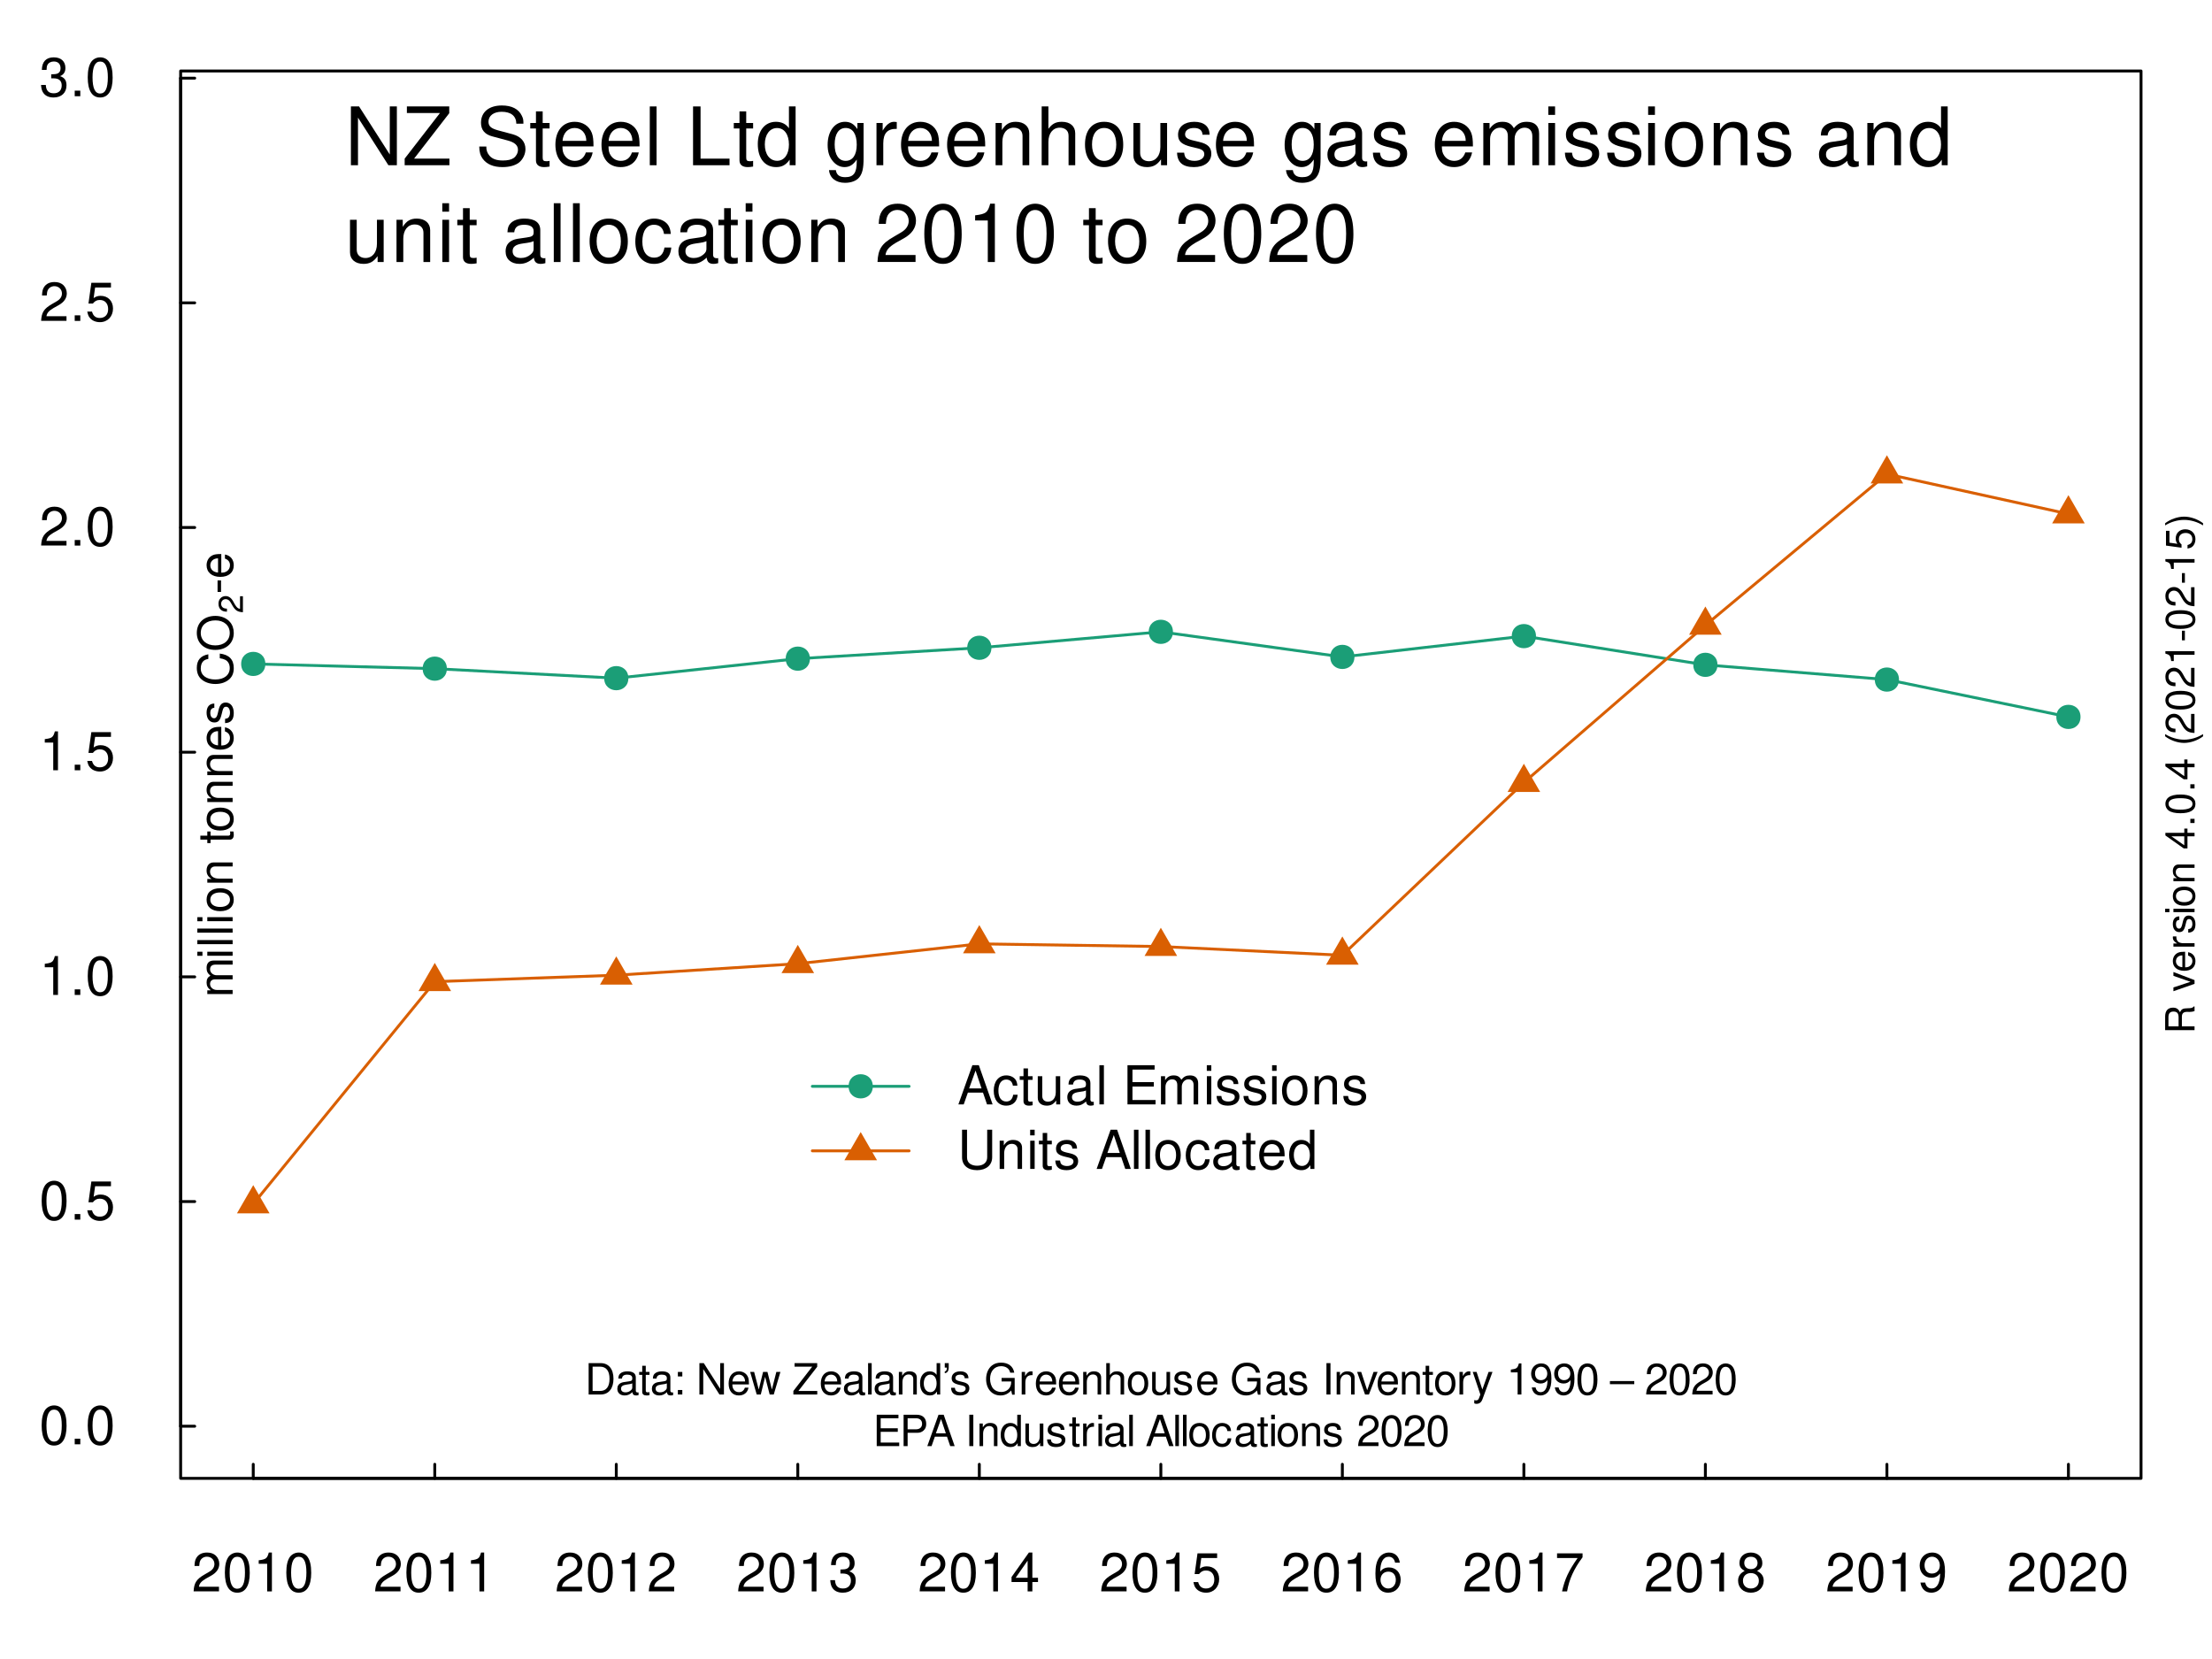 <?xml version="1.0" encoding="UTF-8"?>
<svg xmlns="http://www.w3.org/2000/svg" xmlns:xlink="http://www.w3.org/1999/xlink" width="576pt" height="432pt" viewBox="0 0 576 432" version="1.1">
<defs>
<g>
<symbol overflow="visible" id="glyph0-0">
<path style="stroke:none;" d=""/>
</symbol>
<symbol overflow="visible" id="glyph0-1">
<path style="stroke:none;" d="M 7.078 -1.219 L 1.859 -1.219 C 1.984 -2.062 2.438 -2.594 3.656 -3.328 L 5.047 -4.109 C 6.438 -4.891 7.156 -5.922 7.156 -7.172 C 7.156 -8.016 6.812 -8.797 6.234 -9.344 C 5.641 -9.875 4.906 -10.125 3.969 -10.125 C 2.719 -10.125 1.781 -9.672 1.234 -8.812 C 0.875 -8.281 0.734 -7.641 0.703 -6.625 L 1.938 -6.625 C 1.969 -7.312 2.062 -7.719 2.219 -8.047 C 2.547 -8.672 3.188 -9.047 3.938 -9.047 C 5.047 -9.047 5.891 -8.234 5.891 -7.141 C 5.891 -6.328 5.438 -5.625 4.547 -5.125 L 3.266 -4.375 C 1.188 -3.172 0.594 -2.219 0.469 -0.016 L 7.078 -0.016 Z M 7.078 -1.219 "/>
</symbol>
<symbol overflow="visible" id="glyph0-2">
<path style="stroke:none;" d="M 3.844 -10.125 C 2.922 -10.125 2.094 -9.703 1.562 -9.016 C 0.922 -8.125 0.609 -6.781 0.609 -4.906 C 0.609 -1.484 1.719 0.328 3.844 0.328 C 5.953 0.328 7.094 -1.484 7.094 -4.812 C 7.094 -6.781 6.797 -8.094 6.125 -9.016 C 5.609 -9.719 4.781 -10.125 3.844 -10.125 Z M 3.844 -9.031 C 5.188 -9.031 5.844 -7.672 5.844 -4.922 C 5.844 -2.047 5.188 -0.703 3.828 -0.703 C 2.516 -0.703 1.859 -2.094 1.859 -4.891 C 1.859 -7.672 2.516 -9.031 3.844 -9.031 Z M 3.844 -9.031 "/>
</symbol>
<symbol overflow="visible" id="glyph0-3">
<path style="stroke:none;" d="M 3.625 -7.203 L 3.625 0 L 4.859 0 L 4.859 -10.125 L 4.047 -10.125 C 3.609 -8.562 3.328 -8.359 1.422 -8.109 L 1.422 -7.203 Z M 3.625 -7.203 "/>
</symbol>
<symbol overflow="visible" id="glyph0-4">
<path style="stroke:none;" d="M 3.094 -4.656 L 3.766 -4.656 C 5.109 -4.656 5.828 -4.031 5.828 -2.812 C 5.828 -1.547 5.047 -0.766 3.781 -0.766 C 2.422 -0.766 1.766 -1.453 1.688 -2.938 L 0.453 -2.938 C 0.5 -2.125 0.641 -1.594 0.875 -1.141 C 1.406 -0.172 2.359 0.328 3.719 0.328 C 5.766 0.328 7.078 -0.906 7.078 -2.828 C 7.078 -4.109 6.594 -4.812 5.406 -5.234 C 6.328 -5.609 6.797 -6.312 6.797 -7.344 C 6.797 -9.078 5.656 -10.125 3.766 -10.125 C 1.766 -10.125 0.703 -9 0.656 -6.859 L 1.891 -6.859 C 1.906 -7.469 1.953 -7.828 2.109 -8.141 C 2.391 -8.703 3.016 -9.047 3.781 -9.047 C 4.875 -9.047 5.531 -8.391 5.531 -7.297 C 5.531 -6.578 5.281 -6.141 4.734 -5.906 C 4.391 -5.766 3.953 -5.719 3.094 -5.703 Z M 3.094 -4.656 "/>
</symbol>
<symbol overflow="visible" id="glyph0-5">
<path style="stroke:none;" d="M 4.578 -2.453 L 4.578 0 L 5.812 0 L 5.812 -2.453 L 7.281 -2.453 L 7.281 -3.562 L 5.812 -3.562 L 5.812 -10.125 L 4.906 -10.125 L 0.391 -3.75 L 0.391 -2.453 Z M 4.578 -3.562 L 1.469 -3.562 L 4.578 -8.016 Z M 4.578 -3.562 "/>
</symbol>
<symbol overflow="visible" id="glyph0-6">
<path style="stroke:none;" d="M 6.656 -9.922 L 1.547 -9.922 L 0.797 -4.516 L 1.938 -4.516 C 2.5 -5.203 2.984 -5.453 3.766 -5.453 C 5.094 -5.453 5.922 -4.531 5.922 -3.062 C 5.922 -1.641 5.094 -0.766 3.75 -0.766 C 2.672 -0.766 2.016 -1.312 1.719 -2.438 L 0.484 -2.438 C 0.656 -1.625 0.797 -1.234 1.094 -0.875 C 1.656 -0.109 2.656 0.328 3.781 0.328 C 5.781 0.328 7.188 -1.141 7.188 -3.234 C 7.188 -5.188 5.875 -6.531 3.969 -6.531 C 3.281 -6.531 2.719 -6.359 2.141 -5.938 L 2.531 -8.703 L 6.656 -8.703 Z M 6.656 -9.922 "/>
</symbol>
<symbol overflow="visible" id="glyph0-7">
<path style="stroke:none;" d="M 6.969 -7.484 C 6.734 -9.141 5.672 -10.125 4.156 -10.125 C 3.062 -10.125 2.094 -9.594 1.5 -8.688 C 0.875 -7.688 0.609 -6.453 0.609 -4.625 C 0.609 -2.906 0.844 -1.828 1.438 -0.938 C 1.969 -0.109 2.844 0.328 3.938 0.328 C 5.828 0.328 7.188 -1.094 7.188 -3.062 C 7.188 -4.922 5.922 -6.25 4.141 -6.25 C 3.156 -6.25 2.391 -5.875 1.859 -5.141 C 1.875 -7.641 2.656 -9.031 4.078 -9.031 C 4.938 -9.031 5.547 -8.469 5.734 -7.484 Z M 3.984 -5.156 C 5.188 -5.156 5.922 -4.312 5.922 -2.969 C 5.922 -1.688 5.078 -0.766 3.953 -0.766 C 2.797 -0.766 1.938 -1.734 1.938 -3.031 C 1.938 -4.281 2.766 -5.156 3.984 -5.156 Z M 3.984 -5.156 "/>
</symbol>
<symbol overflow="visible" id="glyph0-8">
<path style="stroke:none;" d="M 7.281 -9.922 L 0.641 -9.922 L 0.641 -8.703 L 6 -8.703 C 3.641 -5.328 2.672 -3.266 1.938 0 L 3.25 0 C 3.797 -3.172 5.047 -5.906 7.281 -8.891 Z M 7.281 -9.922 "/>
</symbol>
<symbol overflow="visible" id="glyph0-9">
<path style="stroke:none;" d="M 5.469 -5.328 C 6.516 -5.969 6.828 -6.469 6.828 -7.422 C 6.828 -9.016 5.609 -10.125 3.844 -10.125 C 2.094 -10.125 0.875 -9.016 0.875 -7.438 C 0.875 -6.469 1.188 -5.984 2.219 -5.328 C 1.078 -4.766 0.516 -3.938 0.516 -2.812 C 0.516 -0.969 1.875 0.328 3.844 0.328 C 5.812 0.328 7.188 -0.969 7.188 -2.812 C 7.188 -3.938 6.625 -4.766 5.469 -5.328 Z M 3.844 -9.031 C 4.906 -9.031 5.578 -8.406 5.578 -7.391 C 5.578 -6.438 4.891 -5.812 3.844 -5.812 C 2.797 -5.812 2.125 -6.438 2.125 -7.422 C 2.125 -8.406 2.797 -9.031 3.844 -9.031 Z M 3.844 -4.781 C 5.078 -4.781 5.922 -3.969 5.922 -2.781 C 5.922 -1.562 5.094 -0.766 3.828 -0.766 C 2.625 -0.766 1.781 -1.594 1.781 -2.766 C 1.781 -3.969 2.609 -4.781 3.844 -4.781 Z M 3.844 -4.781 "/>
</symbol>
<symbol overflow="visible" id="glyph0-10">
<path style="stroke:none;" d="M 0.734 -2.312 C 0.984 -0.656 2.047 0.328 3.562 0.328 C 4.656 0.328 5.641 -0.203 6.234 -1.125 C 6.844 -2.109 7.125 -3.344 7.125 -5.188 C 7.125 -6.891 6.875 -7.969 6.281 -8.859 C 5.734 -9.688 4.875 -10.125 3.781 -10.125 C 1.891 -10.125 0.531 -8.703 0.531 -6.75 C 0.531 -4.891 1.797 -3.562 3.578 -3.562 C 4.516 -3.562 5.219 -3.906 5.859 -4.672 C 5.844 -2.156 5.047 -0.766 3.641 -0.766 C 2.766 -0.766 2.172 -1.328 1.969 -2.312 Z M 3.766 -9.047 C 4.906 -9.047 5.781 -8.078 5.781 -6.781 C 5.781 -5.531 4.938 -4.656 3.719 -4.656 C 2.531 -4.656 1.797 -5.5 1.797 -6.844 C 1.797 -8.125 2.625 -9.047 3.766 -9.047 Z M 3.766 -9.047 "/>
</symbol>
<symbol overflow="visible" id="glyph0-11">
<path style="stroke:none;" d="M 2.672 -1.453 L 1.219 -1.453 L 1.219 0 L 2.672 0 Z M 2.672 -1.453 "/>
</symbol>
<symbol overflow="visible" id="glyph0-12">
<path style="stroke:none;" d="M 6.641 -3.062 L 7.688 0 L 9.141 0 L 5.562 -10.203 L 3.875 -10.203 L 0.234 0 L 1.625 0 L 2.703 -3.062 Z M 6.266 -4.156 L 3.031 -4.156 L 4.703 -8.812 Z M 6.266 -4.156 "/>
</symbol>
<symbol overflow="visible" id="glyph0-13">
<path style="stroke:none;" d="M 6.594 -4.875 C 6.531 -5.594 6.391 -6.047 6.109 -6.453 C 5.594 -7.141 4.719 -7.547 3.703 -7.547 C 1.703 -7.547 0.438 -5.984 0.438 -3.547 C 0.438 -1.172 1.688 0.328 3.688 0.328 C 5.438 0.328 6.531 -0.734 6.672 -2.516 L 5.5 -2.516 C 5.312 -1.344 4.703 -0.75 3.703 -0.75 C 2.422 -0.75 1.656 -1.812 1.656 -3.547 C 1.656 -5.375 2.406 -6.469 3.688 -6.469 C 4.656 -6.469 5.281 -5.891 5.422 -4.875 Z M 6.594 -4.875 "/>
</symbol>
<symbol overflow="visible" id="glyph0-14">
<path style="stroke:none;" d="M 3.562 -7.344 L 2.359 -7.344 L 2.359 -9.359 L 1.188 -9.359 L 1.188 -7.344 L 0.203 -7.344 L 0.203 -6.391 L 1.188 -6.391 L 1.188 -0.844 C 1.188 -0.078 1.688 0.328 2.609 0.328 C 2.906 0.328 3.156 0.297 3.562 0.219 L 3.562 -0.75 C 3.391 -0.719 3.234 -0.703 3 -0.703 C 2.484 -0.703 2.359 -0.844 2.359 -1.359 L 2.359 -6.391 L 3.562 -6.391 Z M 3.562 -7.344 "/>
</symbol>
<symbol overflow="visible" id="glyph0-15">
<path style="stroke:none;" d="M 6.75 0 L 6.75 -7.344 L 5.594 -7.344 L 5.594 -3.172 C 5.594 -1.688 4.797 -0.703 3.578 -0.703 C 2.656 -0.703 2.078 -1.266 2.078 -2.141 L 2.078 -7.344 L 0.906 -7.344 L 0.906 -1.688 C 0.906 -0.469 1.812 0.328 3.25 0.328 C 4.328 0.328 5.016 -0.062 5.703 -1.016 L 5.703 0 Z M 6.75 0 "/>
</symbol>
<symbol overflow="visible" id="glyph0-16">
<path style="stroke:none;" d="M 7.484 -0.688 C 7.359 -0.656 7.312 -0.656 7.234 -0.656 C 6.828 -0.656 6.609 -0.875 6.609 -1.234 L 6.609 -5.547 C 6.609 -6.844 5.656 -7.547 3.844 -7.547 C 2.766 -7.547 1.922 -7.234 1.406 -6.688 C 1.078 -6.312 0.938 -5.891 0.906 -5.172 L 2.094 -5.172 C 2.188 -6.062 2.719 -6.469 3.812 -6.469 C 4.875 -6.469 5.453 -6.078 5.453 -5.375 L 5.453 -5.062 C 5.438 -4.562 5.188 -4.375 4.234 -4.25 C 2.578 -4.047 2.328 -3.984 1.875 -3.812 C 1.016 -3.438 0.594 -2.797 0.594 -1.844 C 0.594 -0.516 1.516 0.328 3 0.328 C 3.922 0.328 4.656 0 5.484 -0.75 C 5.578 0 5.938 0.328 6.688 0.328 C 6.938 0.328 7.094 0.297 7.484 0.203 Z M 5.453 -2.312 C 5.453 -1.922 5.328 -1.688 4.984 -1.359 C 4.516 -0.922 3.938 -0.703 3.25 -0.703 C 2.344 -0.703 1.812 -1.141 1.812 -1.875 C 1.812 -2.641 2.312 -3.031 3.562 -3.219 C 4.812 -3.391 5.047 -3.438 5.453 -3.625 Z M 5.453 -2.312 "/>
</symbol>
<symbol overflow="visible" id="glyph0-17">
<path style="stroke:none;" d="M 2.125 -10.203 L 0.953 -10.203 L 0.953 0 L 2.125 0 Z M 2.125 -10.203 "/>
</symbol>
<symbol overflow="visible" id="glyph0-18">
<path style="stroke:none;" d=""/>
</symbol>
<symbol overflow="visible" id="glyph0-19">
<path style="stroke:none;" d="M 2.562 -4.641 L 8.125 -4.641 L 8.125 -5.797 L 2.562 -5.797 L 2.562 -9.062 L 8.328 -9.062 L 8.328 -10.203 L 1.266 -10.203 L 1.266 0 L 8.578 0 L 8.578 -1.141 L 2.562 -1.141 Z M 2.562 -4.641 "/>
</symbol>
<symbol overflow="visible" id="glyph0-20">
<path style="stroke:none;" d="M 0.984 -7.344 L 0.984 0 L 2.156 0 L 2.156 -4.609 C 2.156 -5.672 2.922 -6.531 3.875 -6.531 C 4.75 -6.531 5.234 -5.984 5.234 -5.047 L 5.234 0 L 6.406 0 L 6.406 -4.609 C 6.406 -5.672 7.188 -6.531 8.141 -6.531 C 8.984 -6.531 9.484 -5.984 9.484 -5.047 L 9.484 0 L 10.672 0 L 10.672 -5.5 C 10.672 -6.812 9.906 -7.547 8.547 -7.547 C 7.562 -7.547 6.969 -7.25 6.281 -6.422 C 5.859 -7.203 5.266 -7.547 4.312 -7.547 C 3.328 -7.547 2.672 -7.188 2.062 -6.297 L 2.062 -7.344 Z M 0.984 -7.344 "/>
</symbol>
<symbol overflow="visible" id="glyph0-21">
<path style="stroke:none;" d="M 2.094 -7.344 L 0.938 -7.344 L 0.938 0 L 2.094 0 Z M 2.094 -10.203 L 0.922 -10.203 L 0.922 -8.734 L 2.094 -8.734 Z M 2.094 -10.203 "/>
</symbol>
<symbol overflow="visible" id="glyph0-22">
<path style="stroke:none;" d="M 6.125 -5.297 C 6.125 -6.734 5.172 -7.547 3.469 -7.547 C 1.766 -7.547 0.656 -6.656 0.656 -5.312 C 0.656 -4.156 1.25 -3.609 2.984 -3.188 L 4.078 -2.922 C 4.891 -2.734 5.203 -2.438 5.203 -1.922 C 5.203 -1.219 4.516 -0.75 3.5 -0.75 C 2.875 -0.75 2.344 -0.938 2.047 -1.25 C 1.859 -1.453 1.781 -1.672 1.703 -2.188 L 0.469 -2.188 C 0.531 -0.484 1.484 0.328 3.406 0.328 C 5.25 0.328 6.422 -0.594 6.422 -2 C 6.422 -3.094 5.812 -3.703 4.359 -4.047 L 3.234 -4.312 C 2.281 -4.531 1.875 -4.844 1.875 -5.359 C 1.875 -6.047 2.484 -6.469 3.438 -6.469 C 4.375 -6.469 4.875 -6.062 4.906 -5.297 Z M 6.125 -5.297 "/>
</symbol>
<symbol overflow="visible" id="glyph0-23">
<path style="stroke:none;" d="M 3.812 -7.547 C 1.734 -7.547 0.5 -6.078 0.5 -3.609 C 0.5 -1.141 1.734 0.328 3.828 0.328 C 5.891 0.328 7.141 -1.141 7.141 -3.562 C 7.141 -6.109 5.938 -7.547 3.812 -7.547 Z M 3.828 -6.469 C 5.141 -6.469 5.922 -5.391 5.922 -3.562 C 5.922 -1.828 5.109 -0.75 3.828 -0.75 C 2.516 -0.75 1.719 -1.828 1.719 -3.609 C 1.719 -5.391 2.516 -6.469 3.828 -6.469 Z M 3.828 -6.469 "/>
</symbol>
<symbol overflow="visible" id="glyph0-24">
<path style="stroke:none;" d="M 0.984 -7.344 L 0.984 0 L 2.156 0 L 2.156 -4.047 C 2.156 -5.547 2.938 -6.531 4.141 -6.531 C 5.062 -6.531 5.656 -5.969 5.656 -5.078 L 5.656 0 L 6.812 0 L 6.812 -5.547 C 6.812 -6.766 5.906 -7.547 4.5 -7.547 C 3.406 -7.547 2.703 -7.125 2.062 -6.109 L 2.062 -7.344 Z M 0.984 -7.344 "/>
</symbol>
<symbol overflow="visible" id="glyph0-25">
<path style="stroke:none;" d="M 7.734 -10.203 L 7.734 -3.031 C 7.734 -1.672 6.734 -0.828 5.094 -0.828 C 4.344 -0.828 3.719 -1.016 3.234 -1.359 C 2.734 -1.75 2.484 -2.266 2.484 -3.031 L 2.484 -10.203 L 1.188 -10.203 L 1.188 -3.031 C 1.188 -0.969 2.672 0.328 5.094 0.328 C 7.484 0.328 9.031 -1 9.031 -3.031 L 9.031 -10.203 Z M 7.734 -10.203 "/>
</symbol>
<symbol overflow="visible" id="glyph0-26">
<path style="stroke:none;" d="M 7.188 -3.281 C 7.188 -4.391 7.094 -5.062 6.891 -5.609 C 6.406 -6.812 5.297 -7.547 3.922 -7.547 C 1.875 -7.547 0.562 -5.984 0.562 -3.562 C 0.562 -1.141 1.812 0.328 3.891 0.328 C 5.578 0.328 6.734 -0.625 7.031 -2.219 L 5.859 -2.219 C 5.531 -1.266 4.875 -0.75 3.938 -0.75 C 3.188 -0.75 2.562 -1.094 2.172 -1.703 C 1.891 -2.125 1.797 -2.547 1.781 -3.281 Z M 1.812 -4.234 C 1.906 -5.594 2.734 -6.469 3.906 -6.469 C 5.094 -6.469 5.922 -5.547 5.922 -4.234 Z M 1.812 -4.234 "/>
</symbol>
<symbol overflow="visible" id="glyph0-27">
<path style="stroke:none;" d="M 6.938 -10.203 L 5.766 -10.203 L 5.766 -6.406 C 5.281 -7.156 4.5 -7.547 3.516 -7.547 C 1.609 -7.547 0.359 -6.016 0.359 -3.688 C 0.359 -1.203 1.562 0.328 3.562 0.328 C 4.562 0.328 5.266 -0.062 5.891 -0.969 L 5.891 0 L 6.938 0 Z M 3.703 -6.453 C 4.969 -6.453 5.766 -5.344 5.766 -3.578 C 5.766 -1.891 4.953 -0.766 3.719 -0.766 C 2.438 -0.766 1.578 -1.906 1.578 -3.609 C 1.578 -5.312 2.438 -6.453 3.703 -6.453 Z M 3.703 -6.453 "/>
</symbol>
<symbol overflow="visible" id="glyph1-0">
<path style="stroke:none;" d=""/>
</symbol>
<symbol overflow="visible" id="glyph1-1">
<path style="stroke:none;" d="M 13.562 -15.312 L 11.719 -15.312 L 11.719 -2.797 L 3.719 -15.312 L 1.594 -15.312 L 1.594 0 L 3.438 0 L 3.438 -12.406 L 11.359 0 L 13.562 0 Z M 13.562 -15.312 "/>
</symbol>
<symbol overflow="visible" id="glyph1-2">
<path style="stroke:none;" d="M 12.203 -15.312 L 1.172 -15.312 L 1.172 -13.594 L 9.781 -13.594 L 0.594 -1.719 L 0.594 0 L 12.25 0 L 12.25 -1.719 L 3.047 -1.719 L 12.203 -13.547 Z M 12.203 -15.312 "/>
</symbol>
<symbol overflow="visible" id="glyph1-3">
<path style="stroke:none;" d=""/>
</symbol>
<symbol overflow="visible" id="glyph1-4">
<path style="stroke:none;" d="M 12.516 -10.812 C 12.516 -11.859 12.453 -12.156 12.109 -12.875 C 11.281 -14.641 9.484 -15.562 6.906 -15.562 C 3.547 -15.562 1.469 -13.844 1.469 -11.062 C 1.469 -9.203 2.453 -8.016 4.469 -7.5 L 8.281 -6.484 C 10.234 -5.984 11.094 -5.203 11.094 -4.016 C 11.094 -3.188 10.641 -2.359 10 -1.891 C 9.391 -1.453 8.422 -1.234 7.188 -1.234 C 5.5 -1.234 4.391 -1.641 3.656 -2.516 C 3.094 -3.188 2.828 -3.922 2.859 -4.875 L 1.016 -4.875 C 1.031 -3.469 1.297 -2.547 1.906 -1.703 C 2.969 -0.25 4.719 0.484 7.062 0.484 C 8.891 0.484 10.375 0.062 11.359 -0.688 C 12.391 -1.516 13.047 -2.875 13.047 -4.203 C 13.047 -6.094 11.859 -7.469 9.781 -8.047 L 5.938 -9.078 C 4.094 -9.578 3.422 -10.156 3.422 -11.344 C 3.422 -12.891 4.781 -13.922 6.844 -13.922 C 9.281 -13.922 10.641 -12.828 10.672 -10.812 Z M 12.516 -10.812 "/>
</symbol>
<symbol overflow="visible" id="glyph1-5">
<path style="stroke:none;" d="M 5.328 -11 L 3.531 -11 L 3.531 -14.031 L 1.781 -14.031 L 1.781 -11 L 0.297 -11 L 0.297 -9.578 L 1.781 -9.578 L 1.781 -1.266 C 1.781 -0.125 2.547 0.484 3.906 0.484 C 4.375 0.484 4.75 0.438 5.328 0.344 L 5.328 -1.141 C 5.078 -1.078 4.844 -1.047 4.5 -1.047 C 3.734 -1.047 3.531 -1.266 3.531 -2.031 L 3.531 -9.578 L 5.328 -9.578 Z M 5.328 -11 "/>
</symbol>
<symbol overflow="visible" id="glyph1-6">
<path style="stroke:none;" d="M 10.766 -4.906 C 10.766 -6.594 10.641 -7.609 10.328 -8.422 C 9.625 -10.234 7.938 -11.312 5.875 -11.312 C 2.812 -11.312 0.844 -8.984 0.844 -5.359 C 0.844 -1.719 2.734 0.484 5.844 0.484 C 8.359 0.484 10.094 -0.938 10.547 -3.344 L 8.781 -3.344 C 8.297 -1.891 7.312 -1.141 5.906 -1.141 C 4.781 -1.141 3.844 -1.641 3.25 -2.562 C 2.828 -3.188 2.688 -3.828 2.672 -4.906 Z M 2.703 -6.344 C 2.859 -8.375 4.094 -9.703 5.859 -9.703 C 7.641 -9.703 8.891 -8.312 8.891 -6.344 Z M 2.703 -6.344 "/>
</symbol>
<symbol overflow="visible" id="glyph1-7">
<path style="stroke:none;" d="M 3.188 -15.312 L 1.422 -15.312 L 1.422 0 L 3.188 0 Z M 3.188 -15.312 "/>
</symbol>
<symbol overflow="visible" id="glyph1-8">
<path style="stroke:none;" d="M 3.641 -15.312 L 1.688 -15.312 L 1.688 0 L 11.188 0 L 11.188 -1.719 L 3.641 -1.719 Z M 3.641 -15.312 "/>
</symbol>
<symbol overflow="visible" id="glyph1-9">
<path style="stroke:none;" d="M 10.391 -15.312 L 8.656 -15.312 L 8.656 -9.625 C 7.922 -10.734 6.734 -11.312 5.266 -11.312 C 2.422 -11.312 0.547 -9.031 0.547 -5.516 C 0.547 -1.812 2.359 0.484 5.328 0.484 C 6.844 0.484 7.891 -0.078 8.844 -1.453 L 8.844 0 L 10.391 0 Z M 5.562 -9.688 C 7.453 -9.688 8.656 -8.016 8.656 -5.375 C 8.656 -2.828 7.438 -1.156 5.594 -1.156 C 3.656 -1.156 2.375 -2.859 2.375 -5.422 C 2.375 -7.984 3.656 -9.688 5.562 -9.688 Z M 5.562 -9.688 "/>
</symbol>
<symbol overflow="visible" id="glyph1-10">
<path style="stroke:none;" d="M 8.484 -11 L 8.484 -9.406 C 7.609 -10.734 6.641 -11.312 5.25 -11.312 C 2.578 -11.312 0.734 -8.844 0.734 -5.312 C 0.734 -3.469 1.172 -2.125 2.125 -1.016 C 2.938 -0.047 3.984 0.484 5.125 0.484 C 6.453 0.484 7.391 -0.109 8.312 -1.484 L 8.312 -0.922 C 8.312 2.016 7.5 3.109 5.312 3.109 C 3.828 3.109 3.047 2.516 2.875 1.266 L 1.094 1.266 C 1.266 3.297 2.875 4.578 5.266 4.578 C 6.891 4.578 8.234 4.047 8.953 3.172 C 9.781 2.141 10.094 0.781 10.094 -1.812 L 10.094 -11 Z M 5.422 -9.703 C 7.266 -9.703 8.312 -8.141 8.312 -5.359 C 8.312 -2.688 7.25 -1.141 5.422 -1.141 C 3.609 -1.141 2.562 -2.703 2.562 -5.422 C 2.562 -8.109 3.609 -9.703 5.422 -9.703 Z M 5.422 -9.703 "/>
</symbol>
<symbol overflow="visible" id="glyph1-11">
<path style="stroke:none;" d="M 1.453 -11 L 1.453 0 L 3.219 0 L 3.219 -5.719 C 3.234 -8.359 4.328 -9.531 6.734 -9.469 L 6.734 -11.25 C 6.453 -11.297 6.281 -11.312 6.062 -11.312 C 4.938 -11.312 4.078 -10.641 3.062 -9.016 L 3.062 -11 Z M 1.453 -11 "/>
</symbol>
<symbol overflow="visible" id="glyph1-12">
<path style="stroke:none;" d="M 1.469 -11 L 1.469 0 L 3.234 0 L 3.234 -6.062 C 3.234 -8.312 4.406 -9.781 6.219 -9.781 C 7.609 -9.781 8.484 -8.953 8.484 -7.625 L 8.484 0 L 10.234 0 L 10.234 -8.312 C 10.234 -10.141 8.859 -11.312 6.734 -11.312 C 5.109 -11.312 4.047 -10.688 3.094 -9.156 L 3.094 -11 Z M 1.469 -11 "/>
</symbol>
<symbol overflow="visible" id="glyph1-13">
<path style="stroke:none;" d="M 1.469 -15.312 L 1.469 0 L 3.219 0 L 3.219 -6.062 C 3.219 -8.312 4.391 -9.781 6.188 -9.781 C 6.781 -9.781 7.328 -9.625 7.75 -9.297 C 8.25 -8.922 8.469 -8.406 8.469 -7.625 L 8.469 0 L 10.203 0 L 10.203 -8.312 C 10.203 -10.156 8.891 -11.312 6.734 -11.312 C 5.188 -11.312 4.234 -10.844 3.219 -9.484 L 3.219 -15.312 Z M 1.469 -15.312 "/>
</symbol>
<symbol overflow="visible" id="glyph1-14">
<path style="stroke:none;" d="M 5.719 -11.312 C 2.609 -11.312 0.75 -9.109 0.75 -5.422 C 0.75 -1.703 2.609 0.484 5.734 0.484 C 8.844 0.484 10.703 -1.719 10.703 -5.328 C 10.703 -9.156 8.906 -11.312 5.719 -11.312 Z M 5.734 -9.703 C 7.703 -9.703 8.891 -8.078 8.891 -5.359 C 8.891 -2.75 7.672 -1.141 5.734 -1.141 C 3.781 -1.141 2.578 -2.75 2.578 -5.422 C 2.578 -8.078 3.781 -9.703 5.734 -9.703 Z M 5.734 -9.703 "/>
</symbol>
<symbol overflow="visible" id="glyph1-15">
<path style="stroke:none;" d="M 10.125 0 L 10.125 -11 L 8.375 -11 L 8.375 -4.766 C 8.375 -2.516 7.203 -1.047 5.375 -1.047 C 3.984 -1.047 3.109 -1.891 3.109 -3.219 L 3.109 -11 L 1.359 -11 L 1.359 -2.516 C 1.359 -0.688 2.734 0.484 4.875 0.484 C 6.484 0.484 7.516 -0.078 8.547 -1.531 L 8.547 0 Z M 10.125 0 "/>
</symbol>
<symbol overflow="visible" id="glyph1-16">
<path style="stroke:none;" d="M 9.203 -7.938 C 9.172 -10.094 7.75 -11.312 5.203 -11.312 C 2.641 -11.312 0.984 -10 0.984 -7.953 C 0.984 -6.234 1.875 -5.422 4.469 -4.781 L 6.109 -4.391 C 7.328 -4.094 7.812 -3.656 7.812 -2.875 C 7.812 -1.828 6.781 -1.141 5.25 -1.141 C 4.312 -1.141 3.5 -1.406 3.062 -1.875 C 2.797 -2.188 2.672 -2.5 2.562 -3.281 L 0.719 -3.281 C 0.797 -0.734 2.219 0.484 5.109 0.484 C 7.875 0.484 9.641 -0.875 9.641 -3 C 9.641 -4.641 8.719 -5.547 6.531 -6.062 L 4.844 -6.469 C 3.422 -6.797 2.812 -7.266 2.812 -8.047 C 2.812 -9.078 3.719 -9.703 5.141 -9.703 C 6.547 -9.703 7.312 -9.094 7.344 -7.938 Z M 9.203 -7.938 "/>
</symbol>
<symbol overflow="visible" id="glyph1-17">
<path style="stroke:none;" d="M 11.234 -1.031 C 11.047 -0.984 10.969 -0.984 10.859 -0.984 C 10.25 -0.984 9.906 -1.297 9.906 -1.844 L 9.906 -8.312 C 9.906 -10.266 8.484 -11.312 5.781 -11.312 C 4.156 -11.312 2.875 -10.859 2.125 -10.031 C 1.609 -9.469 1.406 -8.844 1.359 -7.75 L 3.125 -7.75 C 3.281 -9.094 4.078 -9.703 5.719 -9.703 C 7.312 -9.703 8.172 -9.109 8.172 -8.062 L 8.172 -7.609 C 8.141 -6.844 7.766 -6.578 6.344 -6.391 C 3.859 -6.062 3.484 -5.984 2.812 -5.719 C 1.531 -5.172 0.875 -4.203 0.875 -2.766 C 0.875 -0.781 2.266 0.484 4.5 0.484 C 5.875 0.484 7 0 8.234 -1.141 C 8.359 0 8.906 0.484 10.031 0.484 C 10.422 0.484 10.641 0.438 11.234 0.297 Z M 8.172 -3.469 C 8.172 -2.875 8 -2.516 7.469 -2.031 C 6.766 -1.391 5.906 -1.047 4.875 -1.047 C 3.5 -1.047 2.703 -1.703 2.703 -2.812 C 2.703 -3.969 3.469 -4.562 5.359 -4.828 C 7.219 -5.078 7.578 -5.172 8.172 -5.438 Z M 8.172 -3.469 "/>
</symbol>
<symbol overflow="visible" id="glyph1-18">
<path style="stroke:none;" d="M 1.469 -11 L 1.469 0 L 3.234 0 L 3.234 -6.906 C 3.234 -8.5 4.391 -9.781 5.812 -9.781 C 7.125 -9.781 7.859 -8.984 7.859 -7.578 L 7.859 0 L 9.625 0 L 9.625 -6.906 C 9.625 -8.5 10.766 -9.781 12.203 -9.781 C 13.484 -9.781 14.234 -8.969 14.234 -7.578 L 14.234 0 L 16 0 L 16 -8.25 C 16 -10.234 14.875 -11.312 12.812 -11.312 C 11.344 -11.312 10.453 -10.875 9.422 -9.641 C 8.781 -10.812 7.891 -11.312 6.469 -11.312 C 5 -11.312 4.016 -10.766 3.094 -9.453 L 3.094 -11 Z M 1.469 -11 "/>
</symbol>
<symbol overflow="visible" id="glyph1-19">
<path style="stroke:none;" d="M 3.156 -11 L 1.406 -11 L 1.406 0 L 3.156 0 Z M 3.156 -15.312 L 1.391 -15.312 L 1.391 -13.109 L 3.156 -13.109 Z M 3.156 -15.312 "/>
</symbol>
<symbol overflow="visible" id="glyph1-20">
<path style="stroke:none;" d="M 9.891 -7.312 C 9.812 -8.375 9.578 -9.078 9.156 -9.688 C 8.406 -10.703 7.078 -11.312 5.547 -11.312 C 2.562 -11.312 0.656 -8.969 0.656 -5.312 C 0.656 -1.766 2.547 0.484 5.516 0.484 C 8.141 0.484 9.812 -1.094 10.016 -3.781 L 8.25 -3.781 C 7.953 -2.016 7.062 -1.141 5.562 -1.141 C 3.641 -1.141 2.484 -2.703 2.484 -5.312 C 2.484 -8.062 3.609 -9.703 5.516 -9.703 C 7 -9.703 7.922 -8.844 8.125 -7.312 Z M 9.891 -7.312 "/>
</symbol>
<symbol overflow="visible" id="glyph1-21">
<path style="stroke:none;" d="M 10.625 -1.828 L 2.797 -1.828 C 2.984 -3.094 3.656 -3.891 5.484 -5 L 7.578 -6.172 C 9.656 -7.328 10.734 -8.891 10.734 -10.75 C 10.734 -12.016 10.234 -13.188 9.344 -14 C 8.469 -14.812 7.375 -15.188 5.969 -15.188 C 4.078 -15.188 2.672 -14.516 1.844 -13.203 C 1.328 -12.406 1.094 -11.469 1.047 -9.938 L 2.891 -9.938 C 2.969 -10.969 3.094 -11.578 3.344 -12.078 C 3.828 -13 4.781 -13.562 5.906 -13.562 C 7.578 -13.562 8.844 -12.344 8.844 -10.703 C 8.844 -9.484 8.141 -8.438 6.828 -7.688 L 4.891 -6.547 C 1.781 -4.766 0.875 -3.344 0.719 -0.016 L 10.625 -0.016 Z M 10.625 -1.828 "/>
</symbol>
<symbol overflow="visible" id="glyph1-22">
<path style="stroke:none;" d="M 5.781 -15.188 C 4.391 -15.188 3.125 -14.547 2.359 -13.531 C 1.391 -12.188 0.906 -10.156 0.906 -7.344 C 0.906 -2.219 2.578 0.484 5.781 0.484 C 8.922 0.484 10.641 -2.219 10.641 -7.219 C 10.641 -10.156 10.188 -12.141 9.203 -13.531 C 8.422 -14.578 7.188 -15.188 5.781 -15.188 Z M 5.781 -13.547 C 7.766 -13.547 8.75 -11.516 8.75 -7.391 C 8.75 -3.062 7.797 -1.047 5.734 -1.047 C 3.781 -1.047 2.797 -3.156 2.797 -7.328 C 2.797 -11.516 3.781 -13.547 5.781 -13.547 Z M 5.781 -13.547 "/>
</symbol>
<symbol overflow="visible" id="glyph1-23">
<path style="stroke:none;" d="M 5.438 -10.812 L 5.438 0 L 7.281 0 L 7.281 -15.188 L 6.062 -15.188 C 5.422 -12.859 5 -12.531 2.141 -12.156 L 2.141 -10.812 Z M 5.438 -10.812 "/>
</symbol>
<symbol overflow="visible" id="glyph2-0">
<path style="stroke:none;" d=""/>
</symbol>
<symbol overflow="visible" id="glyph2-1">
<path style="stroke:none;" d="M 1 0 L 4.141 0 C 6.203 0 7.469 -1.547 7.469 -4.094 C 7.469 -6.625 6.219 -8.172 4.141 -8.172 L 1 -8.172 Z M 2.031 -0.922 L 2.031 -7.25 L 3.969 -7.25 C 5.578 -7.25 6.438 -6.156 6.438 -4.078 C 6.438 -2 5.578 -0.922 3.969 -0.922 Z M 2.031 -0.922 "/>
</symbol>
<symbol overflow="visible" id="glyph2-2">
<path style="stroke:none;" d="M 6 -0.547 C 5.891 -0.531 5.844 -0.531 5.797 -0.531 C 5.469 -0.531 5.281 -0.688 5.281 -0.984 L 5.281 -4.438 C 5.281 -5.484 4.531 -6.031 3.078 -6.031 C 2.219 -6.031 1.531 -5.797 1.125 -5.359 C 0.859 -5.047 0.75 -4.719 0.734 -4.141 L 1.672 -4.141 C 1.75 -4.844 2.172 -5.172 3.047 -5.172 C 3.906 -5.172 4.359 -4.859 4.359 -4.297 L 4.359 -4.062 C 4.344 -3.656 4.141 -3.5 3.391 -3.406 C 2.062 -3.234 1.859 -3.188 1.5 -3.047 C 0.812 -2.75 0.469 -2.234 0.469 -1.484 C 0.469 -0.422 1.203 0.25 2.391 0.25 C 3.141 0.25 3.734 0 4.391 -0.609 C 4.453 0 4.75 0.25 5.359 0.25 C 5.562 0.25 5.688 0.234 6 0.156 Z M 4.359 -1.844 C 4.359 -1.531 4.266 -1.344 3.984 -1.094 C 3.609 -0.734 3.141 -0.562 2.594 -0.562 C 1.875 -0.562 1.438 -0.906 1.438 -1.5 C 1.438 -2.125 1.844 -2.438 2.859 -2.578 C 3.859 -2.719 4.047 -2.75 4.359 -2.906 Z M 4.359 -1.844 "/>
</symbol>
<symbol overflow="visible" id="glyph2-3">
<path style="stroke:none;" d="M 2.844 -5.875 L 1.875 -5.875 L 1.875 -7.484 L 0.953 -7.484 L 0.953 -5.875 L 0.156 -5.875 L 0.156 -5.109 L 0.953 -5.109 L 0.953 -0.672 C 0.953 -0.062 1.359 0.25 2.078 0.25 C 2.328 0.25 2.531 0.234 2.844 0.172 L 2.844 -0.609 C 2.719 -0.578 2.594 -0.562 2.391 -0.562 C 2 -0.562 1.875 -0.672 1.875 -1.094 L 1.875 -5.109 L 2.844 -5.109 Z M 2.844 -5.875 "/>
</symbol>
<symbol overflow="visible" id="glyph2-4">
<path style="stroke:none;" d="M 2.391 -1.172 L 1.234 -1.172 L 1.234 0 L 2.391 0 Z M 2.391 -5.875 L 1.234 -5.875 L 1.234 -4.703 L 2.391 -4.703 Z M 2.391 -5.875 "/>
</symbol>
<symbol overflow="visible" id="glyph2-5">
<path style="stroke:none;" d=""/>
</symbol>
<symbol overflow="visible" id="glyph2-6">
<path style="stroke:none;" d="M 7.234 -8.172 L 6.25 -8.172 L 6.25 -1.484 L 1.984 -8.172 L 0.844 -8.172 L 0.844 0 L 1.844 0 L 1.844 -6.625 L 6.062 0 L 7.234 0 Z M 7.234 -8.172 "/>
</symbol>
<symbol overflow="visible" id="glyph2-7">
<path style="stroke:none;" d="M 5.75 -2.625 C 5.75 -3.516 5.688 -4.062 5.516 -4.5 C 5.125 -5.453 4.234 -6.031 3.141 -6.031 C 1.5 -6.031 0.453 -4.797 0.453 -2.859 C 0.453 -0.922 1.453 0.25 3.109 0.25 C 4.453 0.25 5.391 -0.5 5.625 -1.781 L 4.688 -1.781 C 4.422 -1.016 3.906 -0.609 3.141 -0.609 C 2.547 -0.609 2.047 -0.875 1.734 -1.359 C 1.516 -1.703 1.438 -2.031 1.422 -2.625 Z M 1.438 -3.391 C 1.531 -4.469 2.188 -5.172 3.125 -5.172 C 4.078 -5.172 4.734 -4.438 4.734 -3.391 Z M 1.438 -3.391 "/>
</symbol>
<symbol overflow="visible" id="glyph2-8">
<path style="stroke:none;" d="M 6.203 0 L 7.938 -5.875 L 6.875 -5.875 L 5.719 -1.297 L 4.562 -5.875 L 3.422 -5.875 L 2.297 -1.297 L 1.094 -5.875 L 0.062 -5.875 L 1.766 0 L 2.828 0 L 3.953 -4.609 L 5.141 0 Z M 6.203 0 "/>
</symbol>
<symbol overflow="visible" id="glyph2-9">
<path style="stroke:none;" d="M 6.516 -8.172 L 0.625 -8.172 L 0.625 -7.25 L 5.219 -7.25 L 0.312 -0.922 L 0.312 0 L 6.531 0 L 6.531 -0.922 L 1.625 -0.922 L 6.516 -7.219 Z M 6.516 -8.172 "/>
</symbol>
<symbol overflow="visible" id="glyph2-10">
<path style="stroke:none;" d="M 1.703 -8.172 L 0.766 -8.172 L 0.766 0 L 1.703 0 Z M 1.703 -8.172 "/>
</symbol>
<symbol overflow="visible" id="glyph2-11">
<path style="stroke:none;" d="M 0.781 -5.875 L 0.781 0 L 1.719 0 L 1.719 -3.234 C 1.719 -4.438 2.359 -5.219 3.312 -5.219 C 4.062 -5.219 4.531 -4.766 4.531 -4.062 L 4.531 0 L 5.453 0 L 5.453 -4.438 C 5.453 -5.406 4.734 -6.031 3.594 -6.031 C 2.719 -6.031 2.156 -5.703 1.641 -4.891 L 1.641 -5.875 Z M 0.781 -5.875 "/>
</symbol>
<symbol overflow="visible" id="glyph2-12">
<path style="stroke:none;" d="M 5.547 -8.172 L 4.609 -8.172 L 4.609 -5.125 C 4.219 -5.719 3.594 -6.031 2.812 -6.031 C 1.281 -6.031 0.297 -4.812 0.297 -2.953 C 0.297 -0.969 1.25 0.25 2.844 0.25 C 3.656 0.25 4.219 -0.047 4.719 -0.766 L 4.719 0 L 5.547 0 Z M 2.969 -5.172 C 3.984 -5.172 4.609 -4.281 4.609 -2.875 C 4.609 -1.516 3.969 -0.609 2.984 -0.609 C 1.953 -0.609 1.266 -1.531 1.266 -2.891 C 1.266 -4.25 1.953 -5.172 2.969 -5.172 Z M 2.969 -5.172 "/>
</symbol>
<symbol overflow="visible" id="glyph2-13">
<path style="stroke:none;" d="M 0.734 -8.172 L 0.734 -7 L 1.266 -7 C 1.281 -6.359 1.125 -6.047 0.734 -6 L 0.734 -5.562 C 1.406 -5.609 1.766 -6.141 1.766 -7.031 L 1.766 -8.172 Z M 0.734 -8.172 "/>
</symbol>
<symbol overflow="visible" id="glyph2-14">
<path style="stroke:none;" d="M 4.906 -4.234 C 4.891 -5.391 4.141 -6.031 2.781 -6.031 C 1.406 -6.031 0.531 -5.328 0.531 -4.25 C 0.531 -3.328 1 -2.891 2.391 -2.547 L 3.266 -2.344 C 3.906 -2.188 4.172 -1.953 4.172 -1.531 C 4.172 -0.969 3.625 -0.609 2.797 -0.609 C 2.297 -0.609 1.875 -0.75 1.641 -1 C 1.484 -1.172 1.422 -1.328 1.359 -1.75 L 0.375 -1.75 C 0.422 -0.391 1.188 0.25 2.719 0.25 C 4.203 0.25 5.141 -0.469 5.141 -1.609 C 5.141 -2.469 4.656 -2.953 3.484 -3.234 L 2.594 -3.453 C 1.828 -3.625 1.5 -3.875 1.5 -4.297 C 1.5 -4.844 1.984 -5.172 2.75 -5.172 C 3.5 -5.172 3.906 -4.844 3.922 -4.234 Z M 4.906 -4.234 "/>
</symbol>
<symbol overflow="visible" id="glyph2-15">
<path style="stroke:none;" d="M 7.938 -4.312 L 4.531 -4.312 L 4.531 -3.391 L 7.031 -3.391 L 7.031 -3.172 C 7.031 -1.719 5.953 -0.656 4.453 -0.656 C 3.625 -0.656 2.875 -0.969 2.391 -1.484 C 1.859 -2.078 1.531 -3.047 1.531 -4.062 C 1.531 -6.062 2.672 -7.375 4.406 -7.375 C 5.641 -7.375 6.547 -6.75 6.766 -5.688 L 7.828 -5.688 C 7.547 -7.344 6.281 -8.297 4.406 -8.297 C 3.422 -8.297 2.609 -8.047 1.969 -7.516 C 1.016 -6.734 0.5 -5.469 0.5 -4 C 0.5 -1.484 2.031 0.25 4.234 0.25 C 5.344 0.25 6.219 -0.156 7.031 -1.047 L 7.281 0.047 L 7.938 0.047 Z M 7.938 -4.312 "/>
</symbol>
<symbol overflow="visible" id="glyph2-16">
<path style="stroke:none;" d="M 0.766 -5.875 L 0.766 0 L 1.719 0 L 1.719 -3.047 C 1.719 -4.453 2.312 -5.094 3.594 -5.047 L 3.594 -6 C 3.438 -6.031 3.344 -6.031 3.234 -6.031 C 2.625 -6.031 2.172 -5.688 1.641 -4.812 L 1.641 -5.875 Z M 0.766 -5.875 "/>
</symbol>
<symbol overflow="visible" id="glyph2-17">
<path style="stroke:none;" d="M 0.781 -8.172 L 0.781 0 L 1.719 0 L 1.719 -3.234 C 1.719 -4.438 2.344 -5.219 3.312 -5.219 C 3.625 -5.219 3.906 -5.125 4.141 -4.969 C 4.406 -4.766 4.516 -4.484 4.516 -4.062 L 4.516 0 L 5.438 0 L 5.438 -4.438 C 5.438 -5.422 4.734 -6.031 3.594 -6.031 C 2.766 -6.031 2.266 -5.781 1.719 -5.062 L 1.719 -8.172 Z M 0.781 -8.172 "/>
</symbol>
<symbol overflow="visible" id="glyph2-18">
<path style="stroke:none;" d="M 3.047 -6.031 C 1.391 -6.031 0.406 -4.859 0.406 -2.891 C 0.406 -0.906 1.391 0.25 3.062 0.25 C 4.719 0.25 5.719 -0.922 5.719 -2.844 C 5.719 -4.891 4.75 -6.031 3.047 -6.031 Z M 3.062 -5.172 C 4.109 -5.172 4.734 -4.312 4.734 -2.859 C 4.734 -1.469 4.094 -0.609 3.062 -0.609 C 2.016 -0.609 1.375 -1.469 1.375 -2.891 C 1.375 -4.312 2.016 -5.172 3.062 -5.172 Z M 3.062 -5.172 "/>
</symbol>
<symbol overflow="visible" id="glyph2-19">
<path style="stroke:none;" d="M 5.406 0 L 5.406 -5.875 L 4.469 -5.875 L 4.469 -2.547 C 4.469 -1.344 3.844 -0.562 2.875 -0.562 C 2.125 -0.562 1.656 -1.016 1.656 -1.719 L 1.656 -5.875 L 0.734 -5.875 L 0.734 -1.344 C 0.734 -0.375 1.453 0.25 2.594 0.25 C 3.469 0.25 4.016 -0.047 4.562 -0.812 L 4.562 0 Z M 5.406 0 "/>
</symbol>
<symbol overflow="visible" id="glyph2-20">
<path style="stroke:none;" d="M 2.172 -8.172 L 1.125 -8.172 L 1.125 0 L 2.172 0 Z M 2.172 -8.172 "/>
</symbol>
<symbol overflow="visible" id="glyph2-21">
<path style="stroke:none;" d="M 3.188 0 L 5.438 -5.875 L 4.391 -5.875 L 2.734 -1.109 L 1.172 -5.875 L 0.109 -5.875 L 2.172 0 Z M 3.188 0 "/>
</symbol>
<symbol overflow="visible" id="glyph2-22">
<path style="stroke:none;" d="M 4.344 -5.875 L 2.719 -1.297 L 1.219 -5.875 L 0.219 -5.875 L 2.203 0.016 L 1.844 0.953 C 1.688 1.359 1.484 1.531 1.094 1.531 C 0.938 1.531 0.812 1.5 0.609 1.453 L 0.609 2.297 C 0.797 2.391 0.984 2.438 1.234 2.438 C 1.531 2.438 1.859 2.344 2.109 2.156 C 2.391 1.953 2.562 1.703 2.75 1.234 L 5.359 -5.875 Z M 4.344 -5.875 "/>
</symbol>
<symbol overflow="visible" id="glyph2-23">
<path style="stroke:none;" d="M 2.906 -5.766 L 2.906 0 L 3.891 0 L 3.891 -8.094 L 3.234 -8.094 C 2.891 -6.859 2.672 -6.688 1.141 -6.484 L 1.141 -5.766 Z M 2.906 -5.766 "/>
</symbol>
<symbol overflow="visible" id="glyph2-24">
<path style="stroke:none;" d="M 0.594 -1.844 C 0.781 -0.531 1.641 0.25 2.844 0.25 C 3.734 0.25 4.516 -0.172 4.984 -0.891 C 5.484 -1.688 5.703 -2.672 5.703 -4.141 C 5.703 -5.516 5.5 -6.375 5.031 -7.094 C 4.594 -7.75 3.906 -8.094 3.031 -8.094 C 1.516 -8.094 0.422 -6.969 0.422 -5.406 C 0.422 -3.906 1.438 -2.859 2.875 -2.859 C 3.625 -2.859 4.172 -3.125 4.688 -3.734 C 4.672 -1.719 4.047 -0.609 2.906 -0.609 C 2.219 -0.609 1.734 -1.062 1.578 -1.844 Z M 3.016 -7.234 C 3.938 -7.234 4.625 -6.469 4.625 -5.422 C 4.625 -4.422 3.953 -3.734 2.984 -3.734 C 2.031 -3.734 1.438 -4.406 1.438 -5.484 C 1.438 -6.5 2.094 -7.234 3.016 -7.234 Z M 3.016 -7.234 "/>
</symbol>
<symbol overflow="visible" id="glyph2-25">
<path style="stroke:none;" d="M 3.078 -8.094 C 2.344 -8.094 1.672 -7.766 1.25 -7.219 C 0.734 -6.5 0.484 -5.422 0.484 -3.922 C 0.484 -1.188 1.375 0.25 3.078 0.25 C 4.766 0.25 5.688 -1.188 5.688 -3.859 C 5.688 -5.422 5.438 -6.469 4.906 -7.219 C 4.5 -7.781 3.828 -8.094 3.078 -8.094 Z M 3.078 -7.219 C 4.141 -7.219 4.672 -6.141 4.672 -3.938 C 4.672 -1.641 4.156 -0.562 3.062 -0.562 C 2.016 -0.562 1.484 -1.688 1.484 -3.906 C 1.484 -6.141 2.016 -7.219 3.078 -7.219 Z M 3.078 -7.219 "/>
</symbol>
<symbol overflow="visible" id="glyph2-26">
<path style="stroke:none;" d="M 6.281 -3.5 L -0.062 -3.5 L -0.062 -2.688 L 6.281 -2.688 Z M 6.281 -3.5 "/>
</symbol>
<symbol overflow="visible" id="glyph2-27">
<path style="stroke:none;" d="M 5.672 -0.969 L 1.484 -0.969 C 1.594 -1.641 1.953 -2.078 2.922 -2.672 L 4.047 -3.297 C 5.156 -3.906 5.719 -4.734 5.719 -5.734 C 5.719 -6.406 5.453 -7.031 4.984 -7.469 C 4.516 -7.891 3.938 -8.094 3.188 -8.094 C 2.172 -8.094 1.422 -7.734 0.984 -7.047 C 0.703 -6.625 0.578 -6.109 0.562 -5.297 L 1.547 -5.297 C 1.578 -5.844 1.641 -6.172 1.781 -6.438 C 2.031 -6.938 2.547 -7.234 3.141 -7.234 C 4.047 -7.234 4.719 -6.594 4.719 -5.719 C 4.719 -5.062 4.344 -4.5 3.641 -4.094 L 2.609 -3.5 C 0.953 -2.547 0.469 -1.781 0.375 -0.016 L 5.672 -0.016 Z M 5.672 -0.969 "/>
</symbol>
<symbol overflow="visible" id="glyph2-28">
<path style="stroke:none;" d="M 2.047 -3.719 L 6.5 -3.719 L 6.5 -4.641 L 2.047 -4.641 L 2.047 -7.25 L 6.672 -7.25 L 6.672 -8.172 L 1.016 -8.172 L 1.016 0 L 6.875 0 L 6.875 -0.922 L 2.047 -0.922 Z M 2.047 -3.719 "/>
</symbol>
<symbol overflow="visible" id="glyph2-29">
<path style="stroke:none;" d="M 2.062 -3.469 L 4.625 -3.469 C 5.266 -3.469 5.766 -3.656 6.203 -4.047 C 6.703 -4.5 6.906 -5.016 6.906 -5.766 C 6.906 -7.297 6 -8.172 4.391 -8.172 L 1.016 -8.172 L 1.016 0 L 2.062 0 Z M 2.062 -4.375 L 2.062 -7.25 L 4.234 -7.25 C 5.234 -7.25 5.828 -6.703 5.828 -5.812 C 5.828 -4.922 5.234 -4.375 4.234 -4.375 Z M 2.062 -4.375 "/>
</symbol>
<symbol overflow="visible" id="glyph2-30">
<path style="stroke:none;" d="M 5.312 -2.453 L 6.156 0 L 7.312 0 L 4.453 -8.172 L 3.109 -8.172 L 0.188 0 L 1.297 0 L 2.156 -2.453 Z M 5.016 -3.328 L 2.422 -3.328 L 3.766 -7.047 Z M 5.016 -3.328 "/>
</symbol>
<symbol overflow="visible" id="glyph2-31">
<path style="stroke:none;" d="M 1.688 -5.875 L 0.75 -5.875 L 0.75 0 L 1.688 0 Z M 1.688 -8.172 L 0.734 -8.172 L 0.734 -6.984 L 1.688 -6.984 Z M 1.688 -8.172 "/>
</symbol>
<symbol overflow="visible" id="glyph2-32">
<path style="stroke:none;" d="M 5.281 -3.906 C 5.234 -4.469 5.109 -4.844 4.891 -5.172 C 4.484 -5.719 3.781 -6.031 2.953 -6.031 C 1.359 -6.031 0.344 -4.781 0.344 -2.828 C 0.344 -0.938 1.359 0.25 2.953 0.25 C 4.344 0.25 5.234 -0.578 5.344 -2.016 L 4.406 -2.016 C 4.25 -1.078 3.766 -0.609 2.969 -0.609 C 1.938 -0.609 1.328 -1.438 1.328 -2.828 C 1.328 -4.297 1.922 -5.172 2.953 -5.172 C 3.734 -5.172 4.219 -4.719 4.328 -3.906 Z M 5.281 -3.906 "/>
</symbol>
<symbol overflow="visible" id="glyph3-0">
<path style="stroke:none;" d=""/>
</symbol>
<symbol overflow="visible" id="glyph3-1">
<path style="stroke:none;" d="M -6.594 -0.875 L 0 -0.875 L 0 -1.938 L -4.141 -1.938 C -5.094 -1.938 -5.875 -2.625 -5.875 -3.484 C -5.875 -4.266 -5.391 -4.703 -4.547 -4.703 L 0 -4.703 L 0 -5.766 L -4.141 -5.766 C -5.094 -5.766 -5.875 -6.453 -5.875 -7.312 C -5.875 -8.078 -5.375 -8.531 -4.547 -8.531 L 0 -8.531 L 0 -9.594 L -4.953 -9.594 C -6.141 -9.594 -6.781 -8.922 -6.781 -7.688 C -6.781 -6.797 -6.531 -6.266 -5.781 -5.656 C -6.484 -5.266 -6.781 -4.734 -6.781 -3.875 C -6.781 -3 -6.453 -2.406 -5.672 -1.844 L -6.594 -1.844 Z M -6.594 -0.875 "/>
</symbol>
<symbol overflow="visible" id="glyph3-2">
<path style="stroke:none;" d="M -6.594 -1.891 L -6.594 -0.844 L 0 -0.844 L 0 -1.891 Z M -9.188 -1.891 L -9.188 -0.828 L -7.859 -0.828 L -7.859 -1.891 Z M -9.188 -1.891 "/>
</symbol>
<symbol overflow="visible" id="glyph3-3">
<path style="stroke:none;" d="M -9.188 -1.922 L -9.188 -0.859 L 0 -0.859 L 0 -1.922 Z M -9.188 -1.922 "/>
</symbol>
<symbol overflow="visible" id="glyph3-4">
<path style="stroke:none;" d="M -6.781 -3.422 C -6.781 -1.562 -5.469 -0.453 -3.25 -0.453 C -1.016 -0.453 0.297 -1.562 0.297 -3.438 C 0.297 -5.297 -1.031 -6.422 -3.203 -6.422 C -5.484 -6.422 -6.781 -5.344 -6.781 -3.422 Z M -5.812 -3.438 C -5.812 -4.625 -4.844 -5.328 -3.219 -5.328 C -1.656 -5.328 -0.688 -4.594 -0.688 -3.438 C -0.688 -2.266 -1.656 -1.547 -3.25 -1.547 C -4.844 -1.547 -5.812 -2.266 -5.812 -3.438 Z M -5.812 -3.438 "/>
</symbol>
<symbol overflow="visible" id="glyph3-5">
<path style="stroke:none;" d="M -6.594 -0.875 L 0 -0.875 L 0 -1.938 L -3.641 -1.938 C -4.984 -1.938 -5.875 -2.641 -5.875 -3.734 C -5.875 -4.562 -5.359 -5.094 -4.578 -5.094 L 0 -5.094 L 0 -6.141 L -4.984 -6.141 C -6.078 -6.141 -6.781 -5.312 -6.781 -4.047 C -6.781 -3.062 -6.406 -2.438 -5.484 -1.844 L -6.594 -1.844 Z M -6.594 -0.875 "/>
</symbol>
<symbol overflow="visible" id="glyph3-6">
<path style="stroke:none;" d=""/>
</symbol>
<symbol overflow="visible" id="glyph3-7">
<path style="stroke:none;" d="M -6.594 -3.203 L -6.594 -2.109 L -8.406 -2.109 L -8.406 -1.078 L -6.594 -1.078 L -6.594 -0.172 L -5.75 -0.172 L -5.75 -1.078 L -0.75 -1.078 C -0.078 -1.078 0.297 -1.531 0.297 -2.344 C 0.297 -2.625 0.266 -2.844 0.203 -3.203 L -0.688 -3.203 C -0.641 -3.047 -0.625 -2.906 -0.625 -2.688 C -0.625 -2.234 -0.75 -2.109 -1.219 -2.109 L -5.75 -2.109 L -5.75 -3.203 Z M -6.594 -3.203 "/>
</symbol>
<symbol overflow="visible" id="glyph3-8">
<path style="stroke:none;" d="M -2.953 -6.453 C -3.953 -6.453 -4.562 -6.391 -5.047 -6.203 C -6.141 -5.766 -6.781 -4.766 -6.781 -3.531 C -6.781 -1.688 -5.391 -0.5 -3.219 -0.5 C -1.031 -0.5 0.297 -1.641 0.297 -3.5 C 0.297 -5.016 -0.562 -6.062 -2 -6.328 L -2 -5.266 C -1.141 -4.969 -0.688 -4.375 -0.688 -3.531 C -0.688 -2.875 -0.984 -2.297 -1.531 -1.953 C -1.922 -1.703 -2.297 -1.609 -2.953 -1.594 Z M -3.797 -1.625 C -5.031 -1.719 -5.812 -2.453 -5.812 -3.516 C -5.812 -4.578 -4.984 -5.328 -3.797 -5.328 Z M -3.797 -1.625 "/>
</symbol>
<symbol overflow="visible" id="glyph3-9">
<path style="stroke:none;" d="M -4.766 -5.516 C -6.062 -5.5 -6.781 -4.641 -6.781 -3.125 C -6.781 -1.594 -6 -0.594 -4.766 -0.594 C -3.734 -0.594 -3.25 -1.125 -2.875 -2.688 L -2.625 -3.672 C -2.453 -4.391 -2.188 -4.688 -1.719 -4.688 C -1.094 -4.688 -0.688 -4.062 -0.688 -3.141 C -0.688 -2.578 -0.844 -2.109 -1.125 -1.844 C -1.312 -1.672 -1.5 -1.594 -1.969 -1.531 L -1.969 -0.422 C -0.438 -0.484 0.297 -1.328 0.297 -3.062 C 0.297 -4.719 -0.531 -5.781 -1.797 -5.781 C -2.781 -5.781 -3.328 -5.219 -3.641 -3.922 L -3.875 -2.906 C -4.078 -2.047 -4.359 -1.688 -4.828 -1.688 C -5.438 -1.688 -5.812 -2.234 -5.812 -3.078 C -5.812 -3.922 -5.453 -4.375 -4.766 -4.406 Z M -4.766 -5.516 "/>
</symbol>
<symbol overflow="visible" id="glyph3-10">
<path style="stroke:none;" d="M -6.328 -8.344 C -8.344 -7.969 -9.328 -6.812 -9.328 -4.797 C -9.328 -3.562 -8.938 -2.562 -8.188 -1.891 C -7.281 -1.062 -5.969 -0.609 -4.484 -0.609 C -2.969 -0.609 -1.672 -1.078 -0.781 -1.922 C -0.047 -2.641 0.297 -3.547 0.297 -4.75 C 0.297 -6.984 -0.922 -8.25 -3.344 -8.531 L -3.344 -7.312 C -2.719 -7.219 -2.297 -7.094 -1.922 -6.906 C -1.172 -6.531 -0.75 -5.75 -0.75 -4.766 C -0.75 -2.938 -2.203 -1.781 -4.5 -1.781 C -6.844 -1.781 -8.297 -2.875 -8.297 -4.656 C -8.297 -5.406 -8.078 -6.094 -7.719 -6.469 C -7.406 -6.812 -7.031 -7 -6.328 -7.141 Z M -6.328 -8.344 "/>
</symbol>
<symbol overflow="visible" id="glyph3-11">
<path style="stroke:none;" d="M -9.328 -4.906 C -9.328 -2.266 -7.391 -0.484 -4.516 -0.484 C -1.641 -0.484 0.297 -2.25 0.297 -4.906 C 0.297 -6.031 -0.047 -7.016 -0.688 -7.75 C -1.531 -8.75 -2.953 -9.344 -4.453 -9.344 C -7.406 -9.344 -9.328 -7.594 -9.328 -4.906 Z M -8.297 -4.906 C -8.297 -6.891 -6.797 -8.172 -4.469 -8.172 C -2.25 -8.172 -0.75 -6.844 -0.75 -4.906 C -0.75 -2.953 -2.25 -1.656 -4.516 -1.656 C -6.781 -1.656 -8.297 -2.953 -8.297 -4.906 Z M -8.297 -4.906 "/>
</symbol>
<symbol overflow="visible" id="glyph3-12">
<path style="stroke:none;" d="M -3.922 -3.578 L -3.922 -0.578 L -3.016 -0.578 L -3.016 -3.578 Z M -3.922 -3.578 "/>
</symbol>
<symbol overflow="visible" id="glyph4-0">
<path style="stroke:none;" d=""/>
</symbol>
<symbol overflow="visible" id="glyph4-1">
<path style="stroke:none;" d="M -0.766 -4.453 L -0.766 -1.172 C -1.297 -1.25 -1.625 -1.531 -2.094 -2.297 L -2.594 -3.188 C -3.078 -4.047 -3.734 -4.5 -4.516 -4.5 C -5.047 -4.5 -5.531 -4.297 -5.875 -3.922 C -6.219 -3.547 -6.375 -3.094 -6.375 -2.5 C -6.375 -1.703 -6.094 -1.125 -5.547 -0.781 C -5.203 -0.562 -4.812 -0.453 -4.172 -0.438 L -4.172 -1.219 C -4.594 -1.25 -4.859 -1.297 -5.062 -1.406 C -5.453 -1.609 -5.688 -2.016 -5.688 -2.469 C -5.688 -3.188 -5.188 -3.703 -4.5 -3.703 C -3.984 -3.703 -3.547 -3.422 -3.219 -2.859 L -2.75 -2.047 C -2 -0.75 -1.406 -0.375 -0.016 -0.297 L -0.016 -4.453 Z M -0.766 -4.453 "/>
</symbol>
<symbol overflow="visible" id="glyph5-0">
<path style="stroke:none;" d=""/>
</symbol>
<symbol overflow="visible" id="glyph5-1">
<path style="stroke:none;" d="M -3.297 -1.953 L -3.297 -4.469 C -3.297 -5.344 -2.875 -5.734 -1.938 -5.734 L -1.25 -5.719 C -0.781 -5.719 -0.312 -5.812 0 -5.938 L 0 -7.125 L -0.234 -7.125 C -0.5 -6.766 -0.766 -6.688 -1.781 -6.672 C -3.047 -6.656 -3.422 -6.453 -3.781 -5.625 C -4.203 -6.484 -4.719 -6.828 -5.609 -6.828 C -6.938 -6.828 -7.656 -6.016 -7.656 -4.5 L -7.656 -0.969 L 0 -0.969 L 0 -1.953 Z M -4.156 -1.953 L -6.797 -1.953 L -6.797 -4.312 C -6.797 -4.859 -6.703 -5.172 -6.5 -5.422 C -6.281 -5.688 -5.938 -5.812 -5.484 -5.812 C -4.562 -5.812 -4.156 -5.359 -4.156 -4.312 Z M -4.156 -1.953 "/>
</symbol>
<symbol overflow="visible" id="glyph5-2">
<path style="stroke:none;" d=""/>
</symbol>
<symbol overflow="visible" id="glyph5-3">
<path style="stroke:none;" d="M 0 -3 L -5.5 -5.109 L -5.5 -4.109 L -1.047 -2.562 L -5.5 -1.094 L -5.5 -0.109 L 0 -2.031 Z M 0 -3 "/>
</symbol>
<symbol overflow="visible" id="glyph5-4">
<path style="stroke:none;" d="M -2.453 -5.391 C -3.297 -5.391 -3.797 -5.328 -4.203 -5.172 C -5.109 -4.812 -5.656 -3.969 -5.656 -2.938 C -5.656 -1.406 -4.5 -0.422 -2.672 -0.422 C -0.859 -0.422 0.234 -1.359 0.234 -2.922 C 0.234 -4.172 -0.469 -5.047 -1.672 -5.266 L -1.672 -4.391 C -0.938 -4.141 -0.562 -3.656 -0.562 -2.953 C -0.562 -2.391 -0.812 -1.922 -1.281 -1.625 C -1.594 -1.422 -1.906 -1.344 -2.453 -1.328 Z M -3.172 -1.359 C -4.188 -1.422 -4.844 -2.047 -4.844 -2.922 C -4.844 -3.828 -4.156 -4.438 -3.172 -4.438 Z M -3.172 -1.359 "/>
</symbol>
<symbol overflow="visible" id="glyph5-5">
<path style="stroke:none;" d="M -5.5 -0.719 L 0 -0.719 L 0 -1.609 L -2.859 -1.609 C -4.172 -1.609 -4.766 -2.156 -4.734 -3.375 L -5.625 -3.375 C -5.656 -3.219 -5.656 -3.141 -5.656 -3.031 C -5.656 -2.469 -5.328 -2.031 -4.5 -1.531 L -5.5 -1.531 Z M -5.5 -0.719 "/>
</symbol>
<symbol overflow="visible" id="glyph5-6">
<path style="stroke:none;" d="M -3.969 -4.594 C -5.047 -4.594 -5.656 -3.875 -5.656 -2.609 C -5.656 -1.328 -5 -0.5 -3.984 -0.5 C -3.125 -0.5 -2.703 -0.938 -2.391 -2.234 L -2.188 -3.062 C -2.047 -3.672 -1.828 -3.906 -1.438 -3.906 C -0.906 -3.906 -0.562 -3.391 -0.562 -2.625 C -0.562 -2.156 -0.703 -1.75 -0.938 -1.531 C -1.094 -1.391 -1.25 -1.328 -1.641 -1.281 L -1.641 -0.359 C -0.375 -0.406 0.234 -1.109 0.234 -2.547 C 0.234 -3.938 -0.438 -4.812 -1.5 -4.812 C -2.328 -4.812 -2.766 -4.359 -3.031 -3.266 L -3.234 -2.422 C -3.406 -1.719 -3.641 -1.406 -4.016 -1.406 C -4.531 -1.406 -4.844 -1.859 -4.844 -2.578 C -4.844 -3.281 -4.547 -3.656 -3.969 -3.672 Z M -3.969 -4.594 "/>
</symbol>
<symbol overflow="visible" id="glyph5-7">
<path style="stroke:none;" d="M -5.5 -1.578 L -5.5 -0.703 L 0 -0.703 L 0 -1.578 Z M -7.656 -1.578 L -7.656 -0.688 L -6.547 -0.688 L -6.547 -1.578 Z M -7.656 -1.578 "/>
</symbol>
<symbol overflow="visible" id="glyph5-8">
<path style="stroke:none;" d="M -5.656 -2.859 C -5.656 -1.297 -4.562 -0.375 -2.703 -0.375 C -0.844 -0.375 0.234 -1.297 0.234 -2.859 C 0.234 -4.422 -0.859 -5.359 -2.672 -5.359 C -4.578 -5.359 -5.656 -4.453 -5.656 -2.859 Z M -4.844 -2.859 C -4.844 -3.859 -4.047 -4.438 -2.672 -4.438 C -1.375 -4.438 -0.562 -3.828 -0.562 -2.859 C -0.562 -1.891 -1.375 -1.297 -2.703 -1.297 C -4.047 -1.297 -4.844 -1.891 -4.844 -2.859 Z M -4.844 -2.859 "/>
</symbol>
<symbol overflow="visible" id="glyph5-9">
<path style="stroke:none;" d="M -5.5 -0.734 L 0 -0.734 L 0 -1.609 L -3.031 -1.609 C -4.156 -1.609 -4.891 -2.203 -4.891 -3.109 C -4.891 -3.797 -4.469 -4.234 -3.812 -4.234 L 0 -4.234 L 0 -5.109 L -4.156 -5.109 C -5.078 -5.109 -5.656 -4.438 -5.656 -3.375 C -5.656 -2.547 -5.344 -2.031 -4.578 -1.547 L -5.5 -1.547 Z M -5.5 -0.734 "/>
</symbol>
<symbol overflow="visible" id="glyph5-10">
<path style="stroke:none;" d="M -1.844 -3.438 L 0 -3.438 L 0 -4.359 L -1.844 -4.359 L -1.844 -5.453 L -2.672 -5.453 L -2.672 -4.359 L -7.594 -4.359 L -7.594 -3.672 L -2.812 -0.297 L -1.844 -0.297 Z M -2.672 -3.438 L -2.672 -1.109 L -6.016 -3.438 Z M -2.672 -3.438 "/>
</symbol>
<symbol overflow="visible" id="glyph5-11">
<path style="stroke:none;" d="M -1.094 -2 L -1.094 -0.906 L 0 -0.906 L 0 -2 Z M -1.094 -2 "/>
</symbol>
<symbol overflow="visible" id="glyph5-12">
<path style="stroke:none;" d="M -7.594 -2.891 C -7.594 -2.188 -7.281 -1.562 -6.766 -1.172 C -6.094 -0.688 -5.078 -0.453 -3.672 -0.453 C -1.109 -0.453 0.234 -1.297 0.234 -2.891 C 0.234 -4.469 -1.109 -5.328 -3.609 -5.328 C -5.078 -5.328 -6.062 -5.094 -6.766 -4.594 C -7.281 -4.203 -7.594 -3.594 -7.594 -2.891 Z M -6.766 -2.891 C -6.766 -3.891 -5.75 -4.375 -3.703 -4.375 C -1.531 -4.375 -0.531 -3.891 -0.531 -2.859 C -0.531 -1.891 -1.578 -1.391 -3.672 -1.391 C -5.75 -1.391 -6.766 -1.891 -6.766 -2.891 Z M -6.766 -2.891 "/>
</symbol>
<symbol overflow="visible" id="glyph5-13">
<path style="stroke:none;" d="M -7.656 -2.484 C -6.281 -1.422 -4.375 -0.766 -2.719 -0.766 C -1.062 -0.766 0.844 -1.422 2.219 -2.484 L 2.219 -3.062 C 0.719 -2.125 -1.047 -1.609 -2.719 -1.609 C -4.391 -1.609 -6.156 -2.125 -7.656 -3.062 Z M -7.656 -2.484 "/>
</symbol>
<symbol overflow="visible" id="glyph5-14">
<path style="stroke:none;" d="M -0.906 -5.312 L -0.906 -1.391 C -1.547 -1.484 -1.938 -1.828 -2.5 -2.734 L -3.094 -3.797 C -3.672 -4.828 -4.438 -5.359 -5.375 -5.359 C -6 -5.359 -6.594 -5.109 -7 -4.672 C -7.406 -4.234 -7.594 -3.688 -7.594 -2.984 C -7.594 -2.031 -7.25 -1.328 -6.609 -0.922 C -6.203 -0.656 -5.734 -0.547 -4.969 -0.531 L -4.969 -1.453 C -5.484 -1.484 -5.781 -1.547 -6.031 -1.672 C -6.5 -1.906 -6.781 -2.391 -6.781 -2.953 C -6.781 -3.797 -6.172 -4.422 -5.359 -4.422 C -4.75 -4.422 -4.219 -4.078 -3.844 -3.406 L -3.281 -2.453 C -2.391 -0.891 -1.672 -0.438 -0.016 -0.359 L -0.016 -5.312 Z M -0.906 -5.312 "/>
</symbol>
<symbol overflow="visible" id="glyph5-15">
<path style="stroke:none;" d="M -5.406 -2.719 L 0 -2.719 L 0 -3.641 L -7.594 -3.641 L -7.594 -3.031 C -6.422 -2.703 -6.266 -2.5 -6.078 -1.078 L -5.406 -1.078 Z M -5.406 -2.719 "/>
</symbol>
<symbol overflow="visible" id="glyph5-16">
<path style="stroke:none;" d="M -3.281 -2.984 L -3.281 -0.484 L -2.516 -0.484 L -2.516 -2.984 Z M -3.281 -2.984 "/>
</symbol>
<symbol overflow="visible" id="glyph5-17">
<path style="stroke:none;" d="M -7.438 -5 L -7.438 -1.156 L -3.391 -0.594 L -3.391 -1.453 C -3.906 -1.875 -4.078 -2.234 -4.078 -2.828 C -4.078 -3.828 -3.406 -4.438 -2.297 -4.438 C -1.234 -4.438 -0.578 -3.828 -0.578 -2.812 C -0.578 -2 -0.984 -1.516 -1.828 -1.297 L -1.828 -0.375 C -1.219 -0.5 -0.922 -0.594 -0.656 -0.812 C -0.078 -1.234 0.234 -2 0.234 -2.828 C 0.234 -4.344 -0.844 -5.391 -2.422 -5.391 C -3.891 -5.391 -4.906 -4.406 -4.906 -2.984 C -4.906 -2.453 -4.766 -2.031 -4.453 -1.609 L -6.531 -1.906 L -6.531 -5 Z M -7.438 -5 "/>
</symbol>
<symbol overflow="visible" id="glyph5-18">
<path style="stroke:none;" d="M 2.219 -0.969 C 0.844 -2.031 -1.062 -2.688 -2.703 -2.688 C -4.375 -2.688 -6.281 -2.031 -7.656 -0.969 L -7.656 -0.406 C -6.156 -1.328 -4.391 -1.844 -2.703 -1.844 C -1.047 -1.844 0.734 -1.328 2.219 -0.406 Z M 2.219 -0.969 "/>
</symbol>
</g>
</defs>
<g id="surface6">
<rect x="0" y="0" width="576" height="432" style="fill:rgb(100%,100%,100%);fill-opacity:1;stroke:none;"/>
<path style="fill:none;stroke-width:0.75;stroke-linecap:round;stroke-linejoin:round;stroke:rgb(0%,0%,0%);stroke-opacity:1;stroke-miterlimit:10;" d="M 65.945 384.961 L 538.613 384.961 "/>
<path style="fill:none;stroke-width:0.75;stroke-linecap:round;stroke-linejoin:round;stroke:rgb(0%,0%,0%);stroke-opacity:1;stroke-miterlimit:10;" d="M 65.945 384.961 L 65.945 381.297 "/>
<path style="fill:none;stroke-width:0.75;stroke-linecap:round;stroke-linejoin:round;stroke:rgb(0%,0%,0%);stroke-opacity:1;stroke-miterlimit:10;" d="M 113.215 384.961 L 113.215 381.297 "/>
<path style="fill:none;stroke-width:0.75;stroke-linecap:round;stroke-linejoin:round;stroke:rgb(0%,0%,0%);stroke-opacity:1;stroke-miterlimit:10;" d="M 160.48 384.961 L 160.48 381.297 "/>
<path style="fill:none;stroke-width:0.75;stroke-linecap:round;stroke-linejoin:round;stroke:rgb(0%,0%,0%);stroke-opacity:1;stroke-miterlimit:10;" d="M 207.746 384.961 L 207.746 381.297 "/>
<path style="fill:none;stroke-width:0.75;stroke-linecap:round;stroke-linejoin:round;stroke:rgb(0%,0%,0%);stroke-opacity:1;stroke-miterlimit:10;" d="M 255.012 384.961 L 255.012 381.297 "/>
<path style="fill:none;stroke-width:0.75;stroke-linecap:round;stroke-linejoin:round;stroke:rgb(0%,0%,0%);stroke-opacity:1;stroke-miterlimit:10;" d="M 302.281 384.961 L 302.281 381.297 "/>
<path style="fill:none;stroke-width:0.75;stroke-linecap:round;stroke-linejoin:round;stroke:rgb(0%,0%,0%);stroke-opacity:1;stroke-miterlimit:10;" d="M 349.547 384.961 L 349.547 381.297 "/>
<path style="fill:none;stroke-width:0.75;stroke-linecap:round;stroke-linejoin:round;stroke:rgb(0%,0%,0%);stroke-opacity:1;stroke-miterlimit:10;" d="M 396.812 384.961 L 396.812 381.297 "/>
<path style="fill:none;stroke-width:0.75;stroke-linecap:round;stroke-linejoin:round;stroke:rgb(0%,0%,0%);stroke-opacity:1;stroke-miterlimit:10;" d="M 444.078 384.961 L 444.078 381.297 "/>
<path style="fill:none;stroke-width:0.75;stroke-linecap:round;stroke-linejoin:round;stroke:rgb(0%,0%,0%);stroke-opacity:1;stroke-miterlimit:10;" d="M 491.348 384.961 L 491.348 381.297 "/>
<path style="fill:none;stroke-width:0.75;stroke-linecap:round;stroke-linejoin:round;stroke:rgb(0%,0%,0%);stroke-opacity:1;stroke-miterlimit:10;" d="M 538.613 384.961 L 538.613 381.297 "/>
<g style="fill:rgb(0%,0%,0%);fill-opacity:1;">
  <use xlink:href="#glyph0-1" x="49.945" y="414.405"/>
  <use xlink:href="#glyph0-2" x="57.945" y="414.405"/>
  <use xlink:href="#glyph0-3" x="65.945" y="414.405"/>
  <use xlink:href="#glyph0-2" x="73.945" y="414.405"/>
</g>
<g style="fill:rgb(0%,0%,0%);fill-opacity:1;">
  <use xlink:href="#glyph0-1" x="97.215" y="414.405"/>
  <use xlink:href="#glyph0-2" x="105.215" y="414.405"/>
  <use xlink:href="#glyph0-3" x="113.215" y="414.405"/>
  <use xlink:href="#glyph0-3" x="121.215" y="414.405"/>
</g>
<g style="fill:rgb(0%,0%,0%);fill-opacity:1;">
  <use xlink:href="#glyph0-1" x="144.48" y="414.405"/>
  <use xlink:href="#glyph0-2" x="152.48" y="414.405"/>
  <use xlink:href="#glyph0-3" x="160.48" y="414.405"/>
  <use xlink:href="#glyph0-1" x="168.48" y="414.405"/>
</g>
<g style="fill:rgb(0%,0%,0%);fill-opacity:1;">
  <use xlink:href="#glyph0-1" x="191.746" y="414.405"/>
  <use xlink:href="#glyph0-2" x="199.746" y="414.405"/>
  <use xlink:href="#glyph0-3" x="207.746" y="414.405"/>
  <use xlink:href="#glyph0-4" x="215.746" y="414.405"/>
</g>
<g style="fill:rgb(0%,0%,0%);fill-opacity:1;">
  <use xlink:href="#glyph0-1" x="239.012" y="414.405"/>
  <use xlink:href="#glyph0-2" x="247.012" y="414.405"/>
  <use xlink:href="#glyph0-3" x="255.012" y="414.405"/>
  <use xlink:href="#glyph0-5" x="263.012" y="414.405"/>
</g>
<g style="fill:rgb(0%,0%,0%);fill-opacity:1;">
  <use xlink:href="#glyph0-1" x="286.281" y="414.405"/>
  <use xlink:href="#glyph0-2" x="294.281" y="414.405"/>
  <use xlink:href="#glyph0-3" x="302.281" y="414.405"/>
  <use xlink:href="#glyph0-6" x="310.281" y="414.405"/>
</g>
<g style="fill:rgb(0%,0%,0%);fill-opacity:1;">
  <use xlink:href="#glyph0-1" x="333.547" y="414.405"/>
  <use xlink:href="#glyph0-2" x="341.547" y="414.405"/>
  <use xlink:href="#glyph0-3" x="349.547" y="414.405"/>
  <use xlink:href="#glyph0-7" x="357.547" y="414.405"/>
</g>
<g style="fill:rgb(0%,0%,0%);fill-opacity:1;">
  <use xlink:href="#glyph0-1" x="380.812" y="414.405"/>
  <use xlink:href="#glyph0-2" x="388.812" y="414.405"/>
  <use xlink:href="#glyph0-3" x="396.812" y="414.405"/>
  <use xlink:href="#glyph0-8" x="404.812" y="414.405"/>
</g>
<g style="fill:rgb(0%,0%,0%);fill-opacity:1;">
  <use xlink:href="#glyph0-1" x="428.078" y="414.405"/>
  <use xlink:href="#glyph0-2" x="436.078" y="414.405"/>
  <use xlink:href="#glyph0-3" x="444.078" y="414.405"/>
  <use xlink:href="#glyph0-9" x="452.078" y="414.405"/>
</g>
<g style="fill:rgb(0%,0%,0%);fill-opacity:1;">
  <use xlink:href="#glyph0-1" x="475.348" y="414.405"/>
  <use xlink:href="#glyph0-2" x="483.348" y="414.405"/>
  <use xlink:href="#glyph0-3" x="491.348" y="414.405"/>
  <use xlink:href="#glyph0-10" x="499.348" y="414.405"/>
</g>
<g style="fill:rgb(0%,0%,0%);fill-opacity:1;">
  <use xlink:href="#glyph0-1" x="522.613" y="414.405"/>
  <use xlink:href="#glyph0-2" x="530.613" y="414.405"/>
  <use xlink:href="#glyph0-1" x="538.613" y="414.405"/>
  <use xlink:href="#glyph0-2" x="546.613" y="414.405"/>
</g>
<path style="fill:none;stroke-width:0.75;stroke-linecap:round;stroke-linejoin:round;stroke:rgb(0%,0%,0%);stroke-opacity:1;stroke-miterlimit:10;" d="M 47.039 371.387 L 47.039 20.352 "/>
<path style="fill:none;stroke-width:0.75;stroke-linecap:round;stroke-linejoin:round;stroke:rgb(0%,0%,0%);stroke-opacity:1;stroke-miterlimit:10;" d="M 47.039 371.387 L 50.703 371.387 "/>
<path style="fill:none;stroke-width:0.75;stroke-linecap:round;stroke-linejoin:round;stroke:rgb(0%,0%,0%);stroke-opacity:1;stroke-miterlimit:10;" d="M 47.039 312.883 L 50.703 312.883 "/>
<path style="fill:none;stroke-width:0.75;stroke-linecap:round;stroke-linejoin:round;stroke:rgb(0%,0%,0%);stroke-opacity:1;stroke-miterlimit:10;" d="M 47.039 254.375 L 50.703 254.375 "/>
<path style="fill:none;stroke-width:0.75;stroke-linecap:round;stroke-linejoin:round;stroke:rgb(0%,0%,0%);stroke-opacity:1;stroke-miterlimit:10;" d="M 47.039 195.871 L 50.703 195.871 "/>
<path style="fill:none;stroke-width:0.75;stroke-linecap:round;stroke-linejoin:round;stroke:rgb(0%,0%,0%);stroke-opacity:1;stroke-miterlimit:10;" d="M 47.039 137.363 L 50.703 137.363 "/>
<path style="fill:none;stroke-width:0.75;stroke-linecap:round;stroke-linejoin:round;stroke:rgb(0%,0%,0%);stroke-opacity:1;stroke-miterlimit:10;" d="M 47.039 78.859 L 50.703 78.859 "/>
<path style="fill:none;stroke-width:0.75;stroke-linecap:round;stroke-linejoin:round;stroke:rgb(0%,0%,0%);stroke-opacity:1;stroke-miterlimit:10;" d="M 47.039 20.352 L 50.703 20.352 "/>
<g style="fill:rgb(0%,0%,0%);fill-opacity:1;">
  <use xlink:href="#glyph0-2" x="10.238" y="376.093"/>
  <use xlink:href="#glyph0-11" x="18.238" y="376.093"/>
  <use xlink:href="#glyph0-2" x="22.238" y="376.093"/>
</g>
<g style="fill:rgb(0%,0%,0%);fill-opacity:1;">
  <use xlink:href="#glyph0-2" x="10.238" y="317.589"/>
  <use xlink:href="#glyph0-11" x="18.238" y="317.589"/>
  <use xlink:href="#glyph0-6" x="22.238" y="317.589"/>
</g>
<g style="fill:rgb(0%,0%,0%);fill-opacity:1;">
  <use xlink:href="#glyph0-3" x="10.238" y="259.081"/>
  <use xlink:href="#glyph0-11" x="18.238" y="259.081"/>
  <use xlink:href="#glyph0-2" x="22.238" y="259.081"/>
</g>
<g style="fill:rgb(0%,0%,0%);fill-opacity:1;">
  <use xlink:href="#glyph0-3" x="10.238" y="200.577"/>
  <use xlink:href="#glyph0-11" x="18.238" y="200.577"/>
  <use xlink:href="#glyph0-6" x="22.238" y="200.577"/>
</g>
<g style="fill:rgb(0%,0%,0%);fill-opacity:1;">
  <use xlink:href="#glyph0-1" x="10.238" y="142.069"/>
  <use xlink:href="#glyph0-11" x="18.238" y="142.069"/>
  <use xlink:href="#glyph0-2" x="22.238" y="142.069"/>
</g>
<g style="fill:rgb(0%,0%,0%);fill-opacity:1;">
  <use xlink:href="#glyph0-1" x="10.238" y="83.565"/>
  <use xlink:href="#glyph0-11" x="18.238" y="83.565"/>
  <use xlink:href="#glyph0-6" x="22.238" y="83.565"/>
</g>
<g style="fill:rgb(0%,0%,0%);fill-opacity:1;">
  <use xlink:href="#glyph0-4" x="10.238" y="25.058"/>
  <use xlink:href="#glyph0-11" x="18.238" y="25.058"/>
  <use xlink:href="#glyph0-2" x="22.238" y="25.058"/>
</g>
<path style="fill:none;stroke-width:0.75;stroke-linecap:round;stroke-linejoin:round;stroke:rgb(10.588%,61.961%,46.667%);stroke-opacity:1;stroke-miterlimit:10;" d="M 65.945 172.883 L 113.215 174.117 L 160.48 176.594 L 207.746 171.516 L 255.012 168.68 L 302.281 164.527 L 349.547 171.059 L 396.812 165.645 L 444.078 173.121 L 491.348 176.961 L 538.613 186.676 "/>
<path style=" stroke:none;fill-rule:nonzero;fill:rgb(10.588%,61.961%,46.667%);fill-opacity:1;" d="M 69.098 172.883 C 69.098 177.082 62.797 177.082 62.797 172.883 C 62.797 168.684 69.098 168.684 69.098 172.883 "/>
<path style=" stroke:none;fill-rule:nonzero;fill:rgb(10.588%,61.961%,46.667%);fill-opacity:1;" d="M 116.363 174.117 C 116.363 178.316 110.062 178.316 110.062 174.117 C 110.062 169.918 116.363 169.918 116.363 174.117 "/>
<path style=" stroke:none;fill-rule:nonzero;fill:rgb(10.588%,61.961%,46.667%);fill-opacity:1;" d="M 163.629 176.594 C 163.629 180.793 157.328 180.793 157.328 176.594 C 157.328 172.391 163.629 172.391 163.629 176.594 "/>
<path style=" stroke:none;fill-rule:nonzero;fill:rgb(10.588%,61.961%,46.667%);fill-opacity:1;" d="M 210.898 171.516 C 210.898 175.715 204.598 175.715 204.598 171.516 C 204.598 167.312 210.898 167.312 210.898 171.516 "/>
<path style=" stroke:none;fill-rule:nonzero;fill:rgb(10.588%,61.961%,46.667%);fill-opacity:1;" d="M 258.164 168.68 C 258.164 172.879 251.863 172.879 251.863 168.68 C 251.863 164.477 258.164 164.477 258.164 168.68 "/>
<path style=" stroke:none;fill-rule:nonzero;fill:rgb(10.588%,61.961%,46.667%);fill-opacity:1;" d="M 305.43 164.527 C 305.43 168.727 299.129 168.727 299.129 164.527 C 299.129 160.324 305.43 160.324 305.43 164.527 "/>
<path style=" stroke:none;fill-rule:nonzero;fill:rgb(10.588%,61.961%,46.667%);fill-opacity:1;" d="M 352.695 171.059 C 352.695 175.258 346.398 175.258 346.398 171.059 C 346.398 166.855 352.695 166.855 352.695 171.059 "/>
<path style=" stroke:none;fill-rule:nonzero;fill:rgb(10.588%,61.961%,46.667%);fill-opacity:1;" d="M 399.965 165.645 C 399.965 169.844 393.664 169.844 393.664 165.645 C 393.664 161.445 399.965 161.445 399.965 165.645 "/>
<path style=" stroke:none;fill-rule:nonzero;fill:rgb(10.588%,61.961%,46.667%);fill-opacity:1;" d="M 447.23 173.121 C 447.23 177.32 440.93 177.32 440.93 173.121 C 440.93 168.922 447.23 168.922 447.23 173.121 "/>
<path style=" stroke:none;fill-rule:nonzero;fill:rgb(10.588%,61.961%,46.667%);fill-opacity:1;" d="M 494.496 176.961 C 494.496 181.16 488.195 181.16 488.195 176.961 C 488.195 172.758 494.496 172.758 494.496 176.961 "/>
<path style=" stroke:none;fill-rule:nonzero;fill:rgb(10.588%,61.961%,46.667%);fill-opacity:1;" d="M 541.762 186.676 C 541.762 190.879 535.465 190.879 535.465 186.676 C 535.465 182.477 541.762 182.477 541.762 186.676 "/>
<path style="fill:none;stroke-width:0.75;stroke-linecap:round;stroke-linejoin:round;stroke:rgb(85.098%,37.255%,0.784%);stroke-opacity:1;stroke-miterlimit:10;" d="M 65.945 313.5 L 113.215 255.625 L 160.48 253.938 L 207.746 250.941 L 255.012 245.777 L 302.281 246.477 L 349.547 248.746 L 396.812 203.77 L 444.078 162.828 L 491.348 123.441 L 538.613 133.832 "/>
<path style=" stroke:none;fill-rule:nonzero;fill:rgb(85.098%,37.255%,0.784%);fill-opacity:1;" d="M 65.945 308.602 L 70.188 315.949 L 61.703 315.949 Z M 65.945 308.602 "/>
<path style=" stroke:none;fill-rule:nonzero;fill:rgb(85.098%,37.255%,0.784%);fill-opacity:1;" d="M 113.215 250.727 L 117.457 258.074 L 108.973 258.074 Z M 113.215 250.727 "/>
<path style=" stroke:none;fill-rule:nonzero;fill:rgb(85.098%,37.255%,0.784%);fill-opacity:1;" d="M 160.48 249.039 L 164.723 256.387 L 156.238 256.387 Z M 160.48 249.039 "/>
<path style=" stroke:none;fill-rule:nonzero;fill:rgb(85.098%,37.255%,0.784%);fill-opacity:1;" d="M 207.746 246.043 L 211.988 253.391 L 203.504 253.391 Z M 207.746 246.043 "/>
<path style=" stroke:none;fill-rule:nonzero;fill:rgb(85.098%,37.255%,0.784%);fill-opacity:1;" d="M 255.012 240.879 L 259.254 248.227 L 250.77 248.227 Z M 255.012 240.879 "/>
<path style=" stroke:none;fill-rule:nonzero;fill:rgb(85.098%,37.255%,0.784%);fill-opacity:1;" d="M 302.281 241.578 L 306.523 248.926 L 298.039 248.926 Z M 302.281 241.578 "/>
<path style=" stroke:none;fill-rule:nonzero;fill:rgb(85.098%,37.255%,0.784%);fill-opacity:1;" d="M 349.547 243.848 L 353.789 251.195 L 345.305 251.195 Z M 349.547 243.848 "/>
<path style=" stroke:none;fill-rule:nonzero;fill:rgb(85.098%,37.255%,0.784%);fill-opacity:1;" d="M 396.812 198.871 L 401.055 206.219 L 392.57 206.219 Z M 396.812 198.871 "/>
<path style=" stroke:none;fill-rule:nonzero;fill:rgb(85.098%,37.255%,0.784%);fill-opacity:1;" d="M 444.078 157.93 L 448.324 165.277 L 439.836 165.277 Z M 444.078 157.93 "/>
<path style=" stroke:none;fill-rule:nonzero;fill:rgb(85.098%,37.255%,0.784%);fill-opacity:1;" d="M 491.348 118.543 L 495.59 125.891 L 487.105 125.891 Z M 491.348 118.543 "/>
<path style=" stroke:none;fill-rule:nonzero;fill:rgb(85.098%,37.255%,0.784%);fill-opacity:1;" d="M 538.613 128.934 L 542.855 136.285 L 534.371 136.285 Z M 538.613 128.934 "/>
<path style="fill:none;stroke-width:0.75;stroke-linecap:round;stroke-linejoin:round;stroke:rgb(10.588%,61.961%,46.667%);stroke-opacity:1;stroke-miterlimit:10;" d="M 211.527 282.875 L 236.727 282.875 "/>
<path style="fill:none;stroke-width:0.75;stroke-linecap:round;stroke-linejoin:round;stroke:rgb(85.098%,37.255%,0.784%);stroke-opacity:1;stroke-miterlimit:10;" d="M 211.527 299.676 L 236.727 299.676 "/>
<path style=" stroke:none;fill-rule:nonzero;fill:rgb(10.588%,61.961%,46.667%);fill-opacity:1;" d="M 227.277 282.875 C 227.277 287.078 220.977 287.078 220.977 282.875 C 220.977 278.676 227.277 278.676 227.277 282.875 "/>
<path style=" stroke:none;fill-rule:nonzero;fill:rgb(85.098%,37.255%,0.784%);fill-opacity:1;" d="M 224.125 294.777 L 228.367 302.125 L 219.883 302.125 Z M 224.125 294.777 "/>
<g style="fill:rgb(0%,0%,0%);fill-opacity:1;">
  <use xlink:href="#glyph0-12" x="249.328" y="287.581"/>
  <use xlink:href="#glyph0-13" x="258.328" y="287.581"/>
  <use xlink:href="#glyph0-14" x="265.328" y="287.581"/>
  <use xlink:href="#glyph0-15" x="269.328" y="287.581"/>
  <use xlink:href="#glyph0-16" x="277.328" y="287.581"/>
  <use xlink:href="#glyph0-17" x="285.328" y="287.581"/>
  <use xlink:href="#glyph0-18" x="288.328" y="287.581"/>
  <use xlink:href="#glyph0-19" x="292.328" y="287.581"/>
  <use xlink:href="#glyph0-20" x="301.328" y="287.581"/>
  <use xlink:href="#glyph0-21" x="313.328" y="287.581"/>
  <use xlink:href="#glyph0-22" x="316.328" y="287.581"/>
  <use xlink:href="#glyph0-22" x="323.328" y="287.581"/>
  <use xlink:href="#glyph0-21" x="330.328" y="287.581"/>
  <use xlink:href="#glyph0-23" x="333.328" y="287.581"/>
  <use xlink:href="#glyph0-24" x="341.328" y="287.581"/>
  <use xlink:href="#glyph0-22" x="349.328" y="287.581"/>
</g>
<g style="fill:rgb(0%,0%,0%);fill-opacity:1;">
  <use xlink:href="#glyph0-25" x="249.328" y="304.382"/>
  <use xlink:href="#glyph0-24" x="259.328" y="304.382"/>
  <use xlink:href="#glyph0-21" x="267.328" y="304.382"/>
  <use xlink:href="#glyph0-14" x="270.328" y="304.382"/>
  <use xlink:href="#glyph0-22" x="274.328" y="304.382"/>
  <use xlink:href="#glyph0-18" x="281.328" y="304.382"/>
  <use xlink:href="#glyph0-12" x="285.328" y="304.382"/>
  <use xlink:href="#glyph0-17" x="294.328" y="304.382"/>
  <use xlink:href="#glyph0-17" x="297.328" y="304.382"/>
  <use xlink:href="#glyph0-23" x="300.328" y="304.382"/>
  <use xlink:href="#glyph0-13" x="308.328" y="304.382"/>
  <use xlink:href="#glyph0-16" x="315.328" y="304.382"/>
  <use xlink:href="#glyph0-14" x="323.328" y="304.382"/>
  <use xlink:href="#glyph0-26" x="327.328" y="304.382"/>
  <use xlink:href="#glyph0-27" x="335.328" y="304.382"/>
</g>
<g style="fill:rgb(0%,0%,0%);fill-opacity:1;">
  <use xlink:href="#glyph1-1" x="89.781" y="43.027"/>
  <use xlink:href="#glyph1-2" x="104.781" y="43.027"/>
  <use xlink:href="#glyph1-3" x="117.781" y="43.027"/>
  <use xlink:href="#glyph1-4" x="123.781" y="43.027"/>
  <use xlink:href="#glyph1-5" x="137.781" y="43.027"/>
  <use xlink:href="#glyph1-6" x="143.781" y="43.027"/>
  <use xlink:href="#glyph1-6" x="155.781" y="43.027"/>
  <use xlink:href="#glyph1-7" x="167.781" y="43.027"/>
  <use xlink:href="#glyph1-3" x="172.781" y="43.027"/>
  <use xlink:href="#glyph1-8" x="178.781" y="43.027"/>
  <use xlink:href="#glyph1-5" x="190.781" y="43.027"/>
  <use xlink:href="#glyph1-9" x="196.781" y="43.027"/>
  <use xlink:href="#glyph1-3" x="208.781" y="43.027"/>
  <use xlink:href="#glyph1-10" x="214.781" y="43.027"/>
  <use xlink:href="#glyph1-11" x="226.781" y="43.027"/>
  <use xlink:href="#glyph1-6" x="233.781" y="43.027"/>
  <use xlink:href="#glyph1-6" x="245.781" y="43.027"/>
  <use xlink:href="#glyph1-12" x="257.781" y="43.027"/>
  <use xlink:href="#glyph1-13" x="269.781" y="43.027"/>
  <use xlink:href="#glyph1-14" x="281.781" y="43.027"/>
  <use xlink:href="#glyph1-15" x="293.781" y="43.027"/>
  <use xlink:href="#glyph1-16" x="305.781" y="43.027"/>
  <use xlink:href="#glyph1-6" x="315.781" y="43.027"/>
  <use xlink:href="#glyph1-3" x="327.781" y="43.027"/>
  <use xlink:href="#glyph1-10" x="333.781" y="43.027"/>
  <use xlink:href="#glyph1-17" x="344.781" y="43.027"/>
  <use xlink:href="#glyph1-16" x="356.781" y="43.027"/>
  <use xlink:href="#glyph1-3" x="366.781" y="43.027"/>
  <use xlink:href="#glyph1-6" x="372.781" y="43.027"/>
  <use xlink:href="#glyph1-18" x="384.781" y="43.027"/>
  <use xlink:href="#glyph1-19" x="401.781" y="43.027"/>
  <use xlink:href="#glyph1-16" x="406.781" y="43.027"/>
  <use xlink:href="#glyph1-16" x="417.781" y="43.027"/>
  <use xlink:href="#glyph1-19" x="427.781" y="43.027"/>
  <use xlink:href="#glyph1-14" x="432.781" y="43.027"/>
  <use xlink:href="#glyph1-12" x="444.781" y="43.027"/>
  <use xlink:href="#glyph1-16" x="456.781" y="43.027"/>
  <use xlink:href="#glyph1-3" x="466.781" y="43.027"/>
  <use xlink:href="#glyph1-17" x="472.781" y="43.027"/>
  <use xlink:href="#glyph1-12" x="484.781" y="43.027"/>
  <use xlink:href="#glyph1-9" x="496.781" y="43.027"/>
  <use xlink:href="#glyph1-3" x="508.781" y="43.027"/>
</g>
<g style="fill:rgb(0%,0%,0%);fill-opacity:1;">
  <use xlink:href="#glyph1-15" x="89.781" y="68.23"/>
  <use xlink:href="#glyph1-12" x="101.781" y="68.23"/>
  <use xlink:href="#glyph1-19" x="113.781" y="68.23"/>
  <use xlink:href="#glyph1-5" x="118.781" y="68.23"/>
  <use xlink:href="#glyph1-3" x="124.781" y="68.23"/>
  <use xlink:href="#glyph1-17" x="130.781" y="68.23"/>
  <use xlink:href="#glyph1-7" x="142.781" y="68.23"/>
  <use xlink:href="#glyph1-7" x="147.781" y="68.23"/>
  <use xlink:href="#glyph1-14" x="152.781" y="68.23"/>
  <use xlink:href="#glyph1-20" x="164.781" y="68.23"/>
  <use xlink:href="#glyph1-17" x="175.781" y="68.23"/>
  <use xlink:href="#glyph1-5" x="186.781" y="68.23"/>
  <use xlink:href="#glyph1-19" x="192.781" y="68.23"/>
  <use xlink:href="#glyph1-14" x="197.781" y="68.23"/>
  <use xlink:href="#glyph1-12" x="209.781" y="68.23"/>
  <use xlink:href="#glyph1-3" x="221.781" y="68.23"/>
  <use xlink:href="#glyph1-21" x="227.781" y="68.23"/>
  <use xlink:href="#glyph1-22" x="239.781" y="68.23"/>
  <use xlink:href="#glyph1-23" x="251.781" y="68.23"/>
  <use xlink:href="#glyph1-22" x="263.781" y="68.23"/>
  <use xlink:href="#glyph1-3" x="275.781" y="68.23"/>
  <use xlink:href="#glyph1-5" x="281.781" y="68.23"/>
  <use xlink:href="#glyph1-14" x="287.781" y="68.23"/>
  <use xlink:href="#glyph1-3" x="299.781" y="68.23"/>
  <use xlink:href="#glyph1-21" x="305.781" y="68.23"/>
  <use xlink:href="#glyph1-22" x="317.781" y="68.23"/>
  <use xlink:href="#glyph1-21" x="329.781" y="68.23"/>
  <use xlink:href="#glyph1-22" x="341.781" y="68.23"/>
</g>
<g style="fill:rgb(0%,0%,0%);fill-opacity:1;">
  <use xlink:href="#glyph2-1" x="152.281" y="363.125"/>
  <use xlink:href="#glyph2-2" x="160.281" y="363.125"/>
  <use xlink:href="#glyph2-3" x="166.281" y="363.125"/>
  <use xlink:href="#glyph2-2" x="169.281" y="363.125"/>
  <use xlink:href="#glyph2-4" x="175.281" y="363.125"/>
  <use xlink:href="#glyph2-5" x="178.281" y="363.125"/>
  <use xlink:href="#glyph2-6" x="181.281" y="363.125"/>
  <use xlink:href="#glyph2-7" x="189.281" y="363.125"/>
  <use xlink:href="#glyph2-8" x="195.281" y="363.125"/>
  <use xlink:href="#glyph2-5" x="203.281" y="363.125"/>
  <use xlink:href="#glyph2-9" x="206.281" y="363.125"/>
  <use xlink:href="#glyph2-7" x="213.281" y="363.125"/>
  <use xlink:href="#glyph2-2" x="219.281" y="363.125"/>
  <use xlink:href="#glyph2-10" x="225.281" y="363.125"/>
  <use xlink:href="#glyph2-2" x="227.281" y="363.125"/>
  <use xlink:href="#glyph2-11" x="233.281" y="363.125"/>
  <use xlink:href="#glyph2-12" x="239.281" y="363.125"/>
  <use xlink:href="#glyph2-13" x="245.281" y="363.125"/>
  <use xlink:href="#glyph2-14" x="247.281" y="363.125"/>
  <use xlink:href="#glyph2-5" x="253.281" y="363.125"/>
  <use xlink:href="#glyph2-15" x="256.281" y="363.125"/>
  <use xlink:href="#glyph2-16" x="265.281" y="363.125"/>
  <use xlink:href="#glyph2-7" x="269.281" y="363.125"/>
  <use xlink:href="#glyph2-7" x="275.281" y="363.125"/>
  <use xlink:href="#glyph2-11" x="281.281" y="363.125"/>
  <use xlink:href="#glyph2-17" x="287.281" y="363.125"/>
  <use xlink:href="#glyph2-18" x="293.281" y="363.125"/>
  <use xlink:href="#glyph2-19" x="299.281" y="363.125"/>
  <use xlink:href="#glyph2-14" x="305.281" y="363.125"/>
  <use xlink:href="#glyph2-7" x="311.281" y="363.125"/>
  <use xlink:href="#glyph2-5" x="317.281" y="363.125"/>
  <use xlink:href="#glyph2-15" x="320.281" y="363.125"/>
  <use xlink:href="#glyph2-2" x="329.281" y="363.125"/>
  <use xlink:href="#glyph2-14" x="335.281" y="363.125"/>
  <use xlink:href="#glyph2-5" x="341.281" y="363.125"/>
  <use xlink:href="#glyph2-20" x="344.281" y="363.125"/>
  <use xlink:href="#glyph2-11" x="347.281" y="363.125"/>
  <use xlink:href="#glyph2-21" x="353.281" y="363.125"/>
  <use xlink:href="#glyph2-7" x="358.281" y="363.125"/>
  <use xlink:href="#glyph2-11" x="364.281" y="363.125"/>
  <use xlink:href="#glyph2-3" x="370.281" y="363.125"/>
  <use xlink:href="#glyph2-18" x="373.281" y="363.125"/>
  <use xlink:href="#glyph2-16" x="379.281" y="363.125"/>
  <use xlink:href="#glyph2-22" x="383.281" y="363.125"/>
  <use xlink:href="#glyph2-5" x="389.281" y="363.125"/>
  <use xlink:href="#glyph2-23" x="392.281" y="363.125"/>
  <use xlink:href="#glyph2-24" x="398.281" y="363.125"/>
  <use xlink:href="#glyph2-24" x="404.281" y="363.125"/>
  <use xlink:href="#glyph2-25" x="410.281" y="363.125"/>
  <use xlink:href="#glyph2-5" x="416.281" y="363.125"/>
  <use xlink:href="#glyph2-26" x="419.281" y="363.125"/>
  <use xlink:href="#glyph2-5" x="425.281" y="363.125"/>
  <use xlink:href="#glyph2-27" x="428.281" y="363.125"/>
  <use xlink:href="#glyph2-25" x="434.281" y="363.125"/>
  <use xlink:href="#glyph2-27" x="440.281" y="363.125"/>
  <use xlink:href="#glyph2-25" x="446.281" y="363.125"/>
</g>
<g style="fill:rgb(0%,0%,0%);fill-opacity:1;">
  <use xlink:href="#glyph2-28" x="227.281" y="376.562"/>
  <use xlink:href="#glyph2-29" x="234.281" y="376.562"/>
  <use xlink:href="#glyph2-30" x="241.281" y="376.562"/>
  <use xlink:href="#glyph2-5" x="248.281" y="376.562"/>
  <use xlink:href="#glyph2-20" x="251.281" y="376.562"/>
  <use xlink:href="#glyph2-11" x="254.281" y="376.562"/>
  <use xlink:href="#glyph2-12" x="260.281" y="376.562"/>
  <use xlink:href="#glyph2-19" x="266.281" y="376.562"/>
  <use xlink:href="#glyph2-14" x="272.281" y="376.562"/>
  <use xlink:href="#glyph2-3" x="278.281" y="376.562"/>
  <use xlink:href="#glyph2-16" x="281.281" y="376.562"/>
  <use xlink:href="#glyph2-31" x="285.281" y="376.562"/>
  <use xlink:href="#glyph2-2" x="287.281" y="376.562"/>
  <use xlink:href="#glyph2-10" x="293.281" y="376.562"/>
  <use xlink:href="#glyph2-5" x="295.281" y="376.562"/>
  <use xlink:href="#glyph2-30" x="298.281" y="376.562"/>
  <use xlink:href="#glyph2-10" x="305.281" y="376.562"/>
  <use xlink:href="#glyph2-10" x="307.281" y="376.562"/>
  <use xlink:href="#glyph2-18" x="309.281" y="376.562"/>
  <use xlink:href="#glyph2-32" x="315.281" y="376.562"/>
  <use xlink:href="#glyph2-2" x="321.281" y="376.562"/>
  <use xlink:href="#glyph2-3" x="327.281" y="376.562"/>
  <use xlink:href="#glyph2-31" x="330.281" y="376.562"/>
  <use xlink:href="#glyph2-18" x="332.281" y="376.562"/>
  <use xlink:href="#glyph2-11" x="338.281" y="376.562"/>
  <use xlink:href="#glyph2-14" x="344.281" y="376.562"/>
  <use xlink:href="#glyph2-5" x="350.281" y="376.562"/>
  <use xlink:href="#glyph2-27" x="353.281" y="376.562"/>
  <use xlink:href="#glyph2-25" x="359.281" y="376.562"/>
  <use xlink:href="#glyph2-27" x="365.281" y="376.562"/>
  <use xlink:href="#glyph2-25" x="371.281" y="376.562"/>
</g>
<g style="fill:rgb(0%,0%,0%);fill-opacity:1;">
  <use xlink:href="#glyph3-1" x="60.575" y="259.719"/>
  <use xlink:href="#glyph3-2" x="60.575" y="249.719"/>
  <use xlink:href="#glyph3-3" x="60.575" y="246.719"/>
  <use xlink:href="#glyph3-3" x="60.575" y="243.719"/>
  <use xlink:href="#glyph3-2" x="60.575" y="240.719"/>
  <use xlink:href="#glyph3-4" x="60.575" y="237.719"/>
  <use xlink:href="#glyph3-5" x="60.575" y="230.719"/>
  <use xlink:href="#glyph3-6" x="60.575" y="223.719"/>
  <use xlink:href="#glyph3-7" x="60.575" y="219.719"/>
  <use xlink:href="#glyph3-4" x="60.575" y="216.719"/>
  <use xlink:href="#glyph3-5" x="60.575" y="209.719"/>
  <use xlink:href="#glyph3-5" x="60.575" y="202.719"/>
  <use xlink:href="#glyph3-8" x="60.575" y="195.719"/>
  <use xlink:href="#glyph3-9" x="60.575" y="188.719"/>
  <use xlink:href="#glyph3-6" x="60.575" y="182.719"/>
  <use xlink:href="#glyph3-10" x="60.575" y="178.719"/>
</g>
<g style="fill:rgb(0%,0%,0%);fill-opacity:1;">
  <use xlink:href="#glyph3-11" x="60.575" y="169.719"/>
</g>
<g style="fill:rgb(0%,0%,0%);fill-opacity:1;">
  <use xlink:href="#glyph4-1" x="63.27" y="159.719"/>
</g>
<g style="fill:rgb(0%,0%,0%);fill-opacity:1;">
  <use xlink:href="#glyph3-12" x="60.575" y="154.719"/>
  <use xlink:href="#glyph3-8" x="60.575" y="150.719"/>
</g>
<g style="fill:rgb(0%,0%,0%);fill-opacity:1;">
  <use xlink:href="#glyph5-1" x="571.455" y="269.219"/>
  <use xlink:href="#glyph5-2" x="571.455" y="261.219"/>
  <use xlink:href="#glyph5-3" x="571.455" y="258.219"/>
  <use xlink:href="#glyph5-4" x="571.455" y="253.219"/>
  <use xlink:href="#glyph5-5" x="571.455" y="247.219"/>
  <use xlink:href="#glyph5-6" x="571.455" y="243.219"/>
  <use xlink:href="#glyph5-7" x="571.455" y="238.219"/>
  <use xlink:href="#glyph5-8" x="571.455" y="236.219"/>
  <use xlink:href="#glyph5-9" x="571.455" y="230.219"/>
  <use xlink:href="#glyph5-2" x="571.455" y="224.219"/>
  <use xlink:href="#glyph5-10" x="571.455" y="221.219"/>
  <use xlink:href="#glyph5-11" x="571.455" y="215.219"/>
  <use xlink:href="#glyph5-12" x="571.455" y="212.219"/>
  <use xlink:href="#glyph5-11" x="571.455" y="206.219"/>
  <use xlink:href="#glyph5-10" x="571.455" y="203.219"/>
  <use xlink:href="#glyph5-2" x="571.455" y="197.219"/>
  <use xlink:href="#glyph5-13" x="571.455" y="194.219"/>
  <use xlink:href="#glyph5-14" x="571.455" y="191.219"/>
  <use xlink:href="#glyph5-12" x="571.455" y="185.219"/>
  <use xlink:href="#glyph5-14" x="571.455" y="179.219"/>
  <use xlink:href="#glyph5-15" x="571.455" y="173.219"/>
  <use xlink:href="#glyph5-16" x="571.455" y="167.219"/>
  <use xlink:href="#glyph5-12" x="571.455" y="164.219"/>
  <use xlink:href="#glyph5-14" x="571.455" y="158.219"/>
  <use xlink:href="#glyph5-16" x="571.455" y="152.219"/>
  <use xlink:href="#glyph5-15" x="571.455" y="149.219"/>
  <use xlink:href="#glyph5-17" x="571.455" y="143.219"/>
  <use xlink:href="#glyph5-18" x="571.455" y="137.219"/>
</g>
<path style="fill:none;stroke-width:0.75;stroke-linecap:round;stroke-linejoin:round;stroke:rgb(0%,0%,0%);stroke-opacity:1;stroke-miterlimit:10;" d="M 47.039 384.961 L 557.52 384.961 L 557.52 18.48 L 47.039 18.48 L 47.039 384.961 "/>
</g>
</svg>
